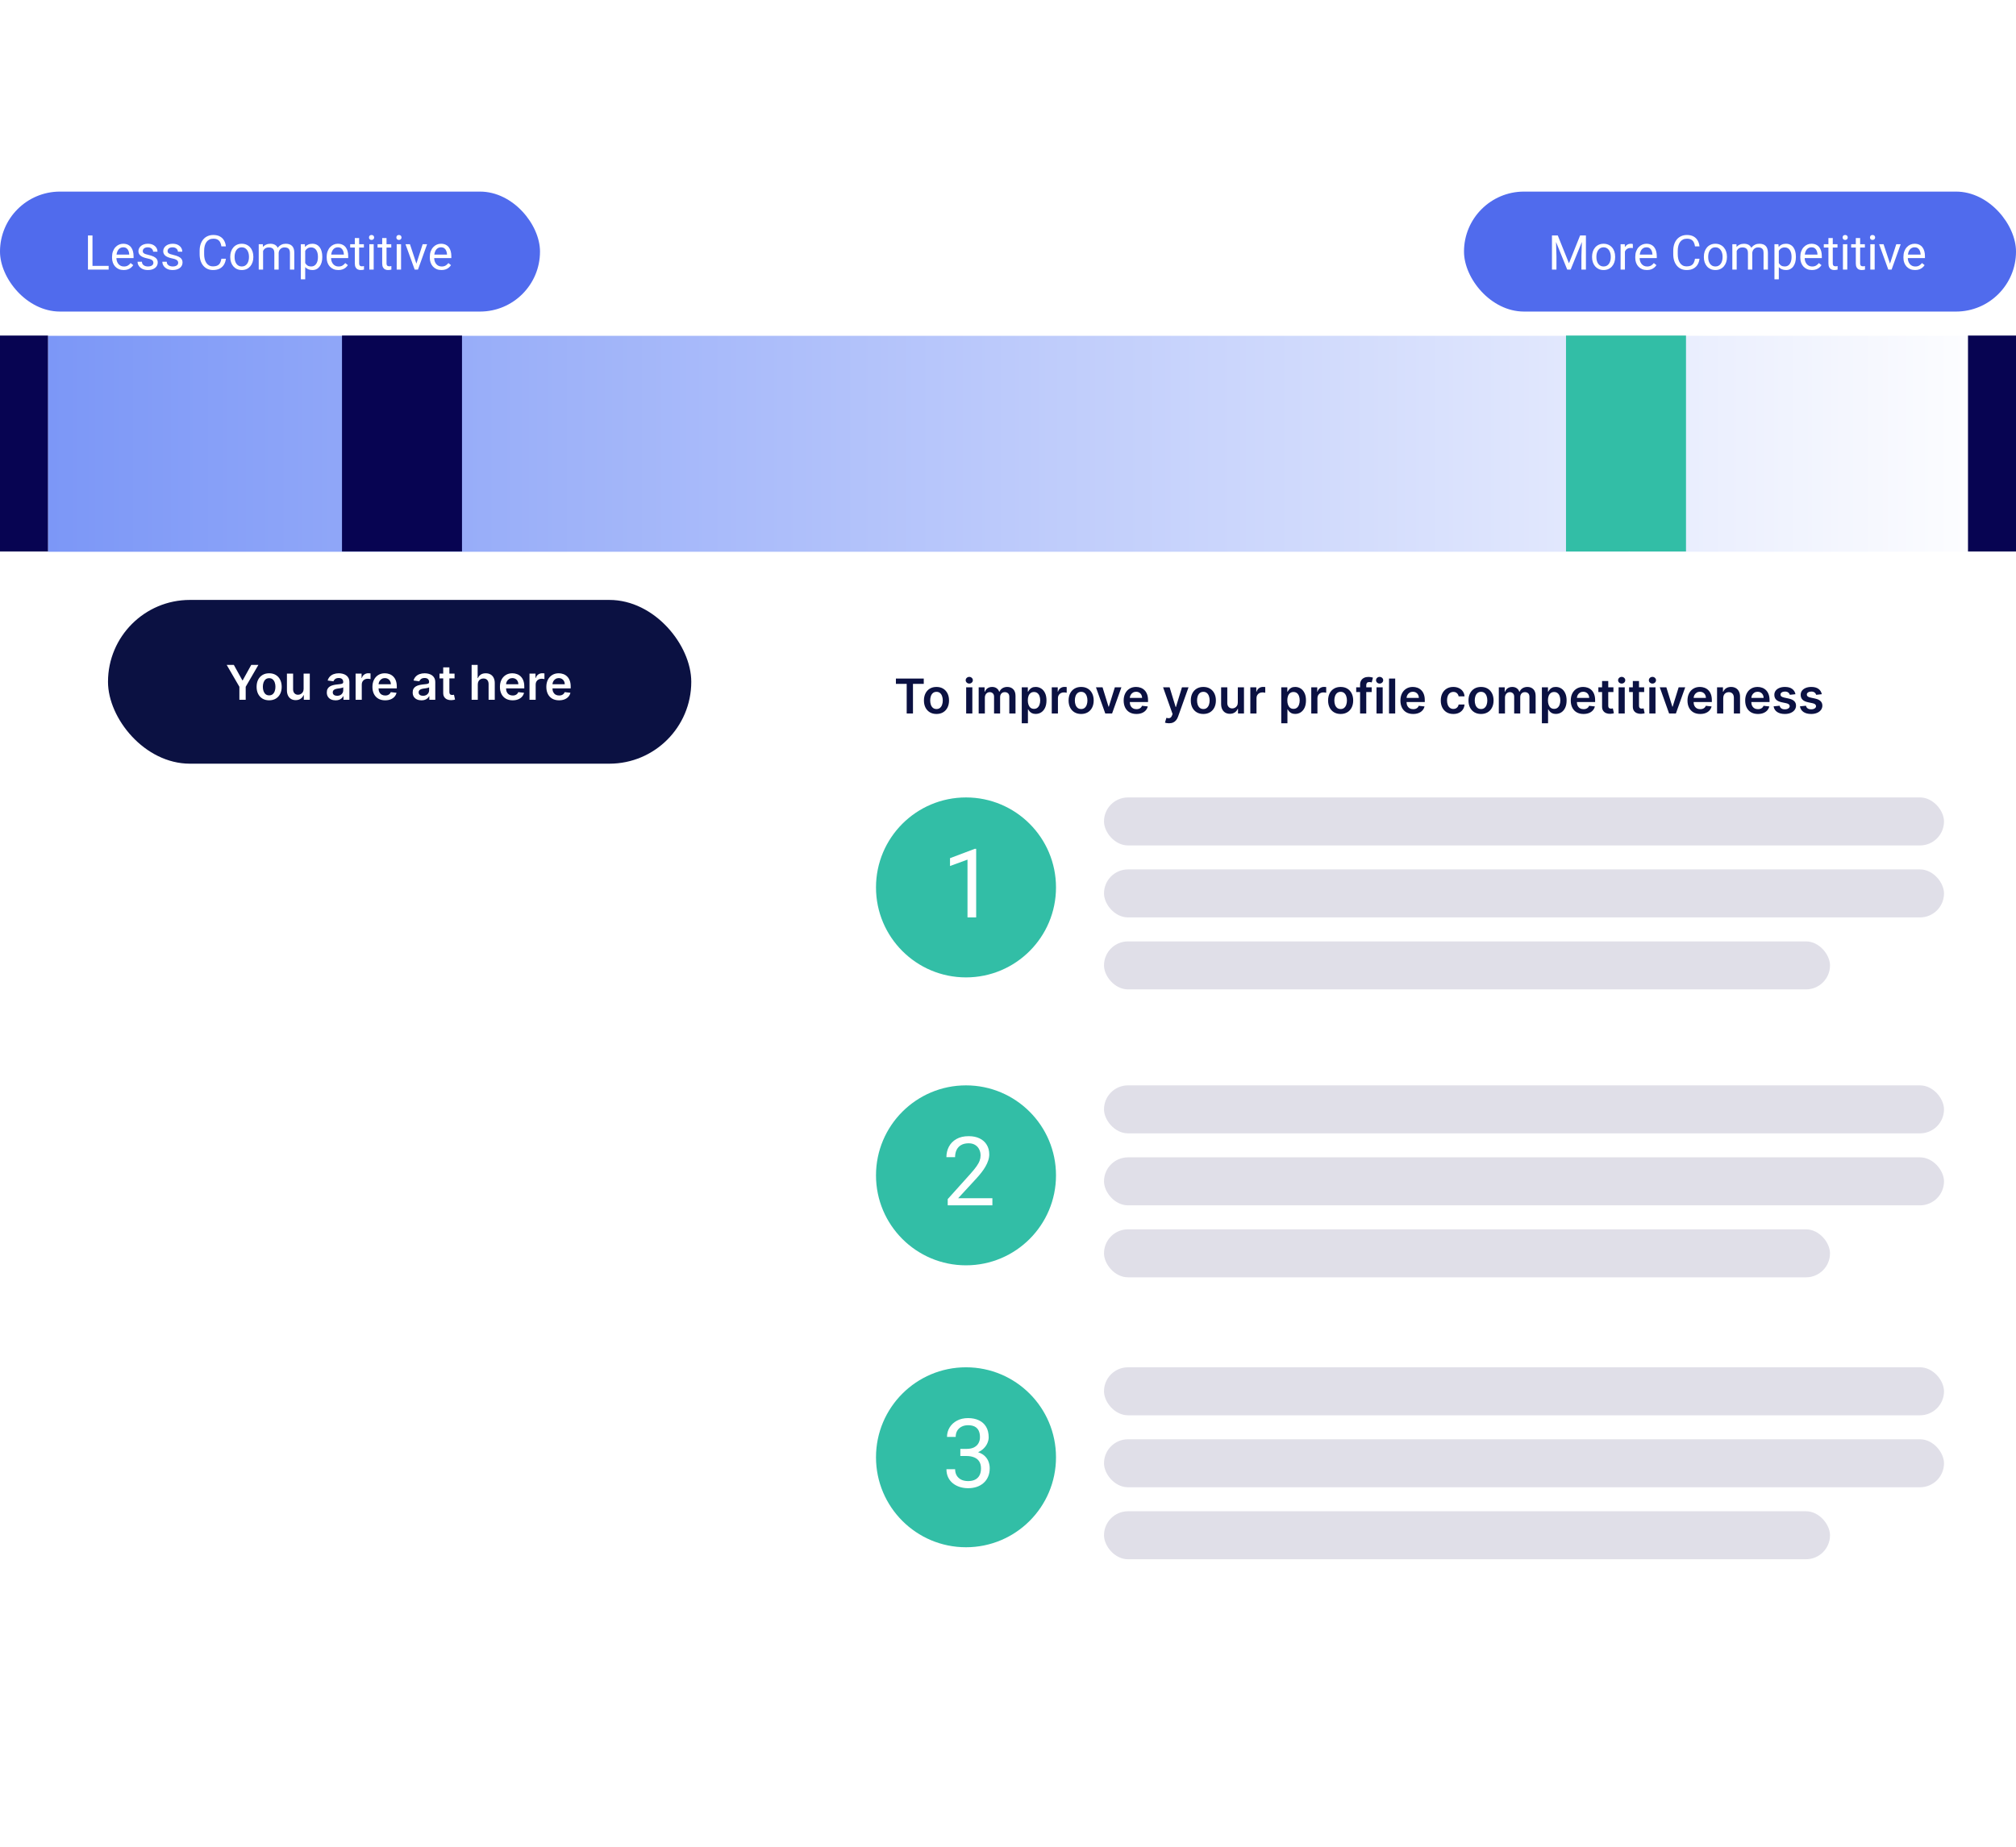 <svg width="466" height="427" viewBox="0 0 336 244" fill="none" xmlns="http://www.w3.org/2000/svg">
<rect x="8" y="24.044" width="327" height="36" fill="url(#paint0_linear_504_6373)" fill-opacity="0.8"/>
<rect y="24" width="8" height="36" fill="#070452"/>
<rect x="328" y="24" width="8" height="36" fill="#070452"/>
<rect width="90" height="20" rx="10" fill="#506BED"/>
<path d="M18.109 12.387V13H15.266V12.387H18.109ZM15.414 7.312V13H14.66V7.312H15.414ZM20.617 13.078C20.323 13.078 20.056 13.029 19.816 12.93C19.579 12.828 19.375 12.686 19.203 12.504C19.034 12.322 18.904 12.105 18.812 11.855C18.721 11.605 18.676 11.332 18.676 11.035V10.871C18.676 10.527 18.727 10.221 18.828 9.953C18.93 9.682 19.068 9.453 19.242 9.266C19.417 9.078 19.615 8.936 19.836 8.84C20.057 8.743 20.287 8.695 20.523 8.695C20.826 8.695 21.086 8.747 21.305 8.852C21.526 8.956 21.707 9.102 21.848 9.289C21.988 9.474 22.092 9.693 22.16 9.945C22.228 10.195 22.262 10.469 22.262 10.766V11.09H19.105V10.5H21.539V10.445C21.529 10.258 21.49 10.075 21.422 9.898C21.357 9.721 21.253 9.576 21.109 9.461C20.966 9.346 20.771 9.289 20.523 9.289C20.359 9.289 20.208 9.324 20.07 9.395C19.932 9.462 19.814 9.564 19.715 9.699C19.616 9.835 19.539 10 19.484 10.195C19.43 10.391 19.402 10.616 19.402 10.871V11.035C19.402 11.236 19.43 11.425 19.484 11.602C19.542 11.776 19.624 11.93 19.73 12.062C19.84 12.195 19.971 12.3 20.125 12.375C20.281 12.45 20.458 12.488 20.656 12.488C20.912 12.488 21.128 12.436 21.305 12.332C21.482 12.228 21.637 12.088 21.77 11.914L22.207 12.262C22.116 12.4 22 12.531 21.859 12.656C21.719 12.781 21.546 12.883 21.34 12.961C21.137 13.039 20.896 13.078 20.617 13.078ZM25.566 11.879C25.566 11.775 25.543 11.678 25.496 11.59C25.452 11.499 25.359 11.417 25.219 11.344C25.081 11.268 24.872 11.203 24.594 11.148C24.359 11.099 24.147 11.04 23.957 10.973C23.77 10.905 23.609 10.823 23.477 10.727C23.346 10.63 23.246 10.517 23.176 10.387C23.105 10.257 23.07 10.104 23.07 9.93C23.07 9.763 23.107 9.605 23.18 9.457C23.255 9.309 23.361 9.177 23.496 9.062C23.634 8.948 23.799 8.858 23.992 8.793C24.185 8.728 24.4 8.695 24.637 8.695C24.975 8.695 25.264 8.755 25.504 8.875C25.744 8.995 25.927 9.155 26.055 9.355C26.182 9.553 26.246 9.773 26.246 10.016H25.523C25.523 9.898 25.488 9.785 25.418 9.676C25.35 9.564 25.25 9.471 25.117 9.398C24.987 9.326 24.827 9.289 24.637 9.289C24.436 9.289 24.273 9.32 24.148 9.383C24.026 9.443 23.936 9.52 23.879 9.613C23.824 9.707 23.797 9.806 23.797 9.91C23.797 9.988 23.81 10.059 23.836 10.121C23.865 10.181 23.914 10.237 23.984 10.289C24.055 10.338 24.154 10.385 24.281 10.43C24.409 10.474 24.572 10.518 24.77 10.562C25.116 10.641 25.401 10.734 25.625 10.844C25.849 10.953 26.016 11.087 26.125 11.246C26.234 11.405 26.289 11.598 26.289 11.824C26.289 12.009 26.25 12.178 26.172 12.332C26.096 12.486 25.986 12.618 25.84 12.73C25.697 12.84 25.525 12.926 25.324 12.988C25.126 13.048 24.904 13.078 24.656 13.078C24.284 13.078 23.969 13.012 23.711 12.879C23.453 12.746 23.258 12.574 23.125 12.363C22.992 12.152 22.926 11.93 22.926 11.695H23.652C23.663 11.893 23.72 12.051 23.824 12.168C23.928 12.283 24.056 12.365 24.207 12.414C24.358 12.461 24.508 12.484 24.656 12.484C24.854 12.484 25.02 12.458 25.152 12.406C25.288 12.354 25.391 12.283 25.461 12.191C25.531 12.1 25.566 11.996 25.566 11.879ZM29.699 11.879C29.699 11.775 29.676 11.678 29.629 11.59C29.585 11.499 29.492 11.417 29.352 11.344C29.213 11.268 29.005 11.203 28.727 11.148C28.492 11.099 28.28 11.04 28.09 10.973C27.902 10.905 27.742 10.823 27.609 10.727C27.479 10.63 27.379 10.517 27.309 10.387C27.238 10.257 27.203 10.104 27.203 9.93C27.203 9.763 27.24 9.605 27.312 9.457C27.388 9.309 27.494 9.177 27.629 9.062C27.767 8.948 27.932 8.858 28.125 8.793C28.318 8.728 28.533 8.695 28.77 8.695C29.108 8.695 29.397 8.755 29.637 8.875C29.876 8.995 30.06 9.155 30.188 9.355C30.315 9.553 30.379 9.773 30.379 10.016H29.656C29.656 9.898 29.621 9.785 29.551 9.676C29.483 9.564 29.383 9.471 29.25 9.398C29.12 9.326 28.96 9.289 28.77 9.289C28.569 9.289 28.406 9.32 28.281 9.383C28.159 9.443 28.069 9.52 28.012 9.613C27.957 9.707 27.93 9.806 27.93 9.91C27.93 9.988 27.943 10.059 27.969 10.121C27.997 10.181 28.047 10.237 28.117 10.289C28.188 10.338 28.287 10.385 28.414 10.43C28.542 10.474 28.704 10.518 28.902 10.562C29.249 10.641 29.534 10.734 29.758 10.844C29.982 10.953 30.148 11.087 30.258 11.246C30.367 11.405 30.422 11.598 30.422 11.824C30.422 12.009 30.383 12.178 30.305 12.332C30.229 12.486 30.119 12.618 29.973 12.73C29.829 12.84 29.658 12.926 29.457 12.988C29.259 13.048 29.037 13.078 28.789 13.078C28.417 13.078 28.102 13.012 27.844 12.879C27.586 12.746 27.391 12.574 27.258 12.363C27.125 12.152 27.059 11.93 27.059 11.695H27.785C27.796 11.893 27.853 12.051 27.957 12.168C28.061 12.283 28.189 12.365 28.34 12.414C28.491 12.461 28.641 12.484 28.789 12.484C28.987 12.484 29.152 12.458 29.285 12.406C29.421 12.354 29.523 12.283 29.594 12.191C29.664 12.1 29.699 11.996 29.699 11.879ZM36.898 11.191H37.648C37.609 11.551 37.507 11.872 37.34 12.156C37.173 12.44 36.938 12.665 36.633 12.832C36.328 12.996 35.948 13.078 35.492 13.078C35.159 13.078 34.855 13.016 34.582 12.891C34.311 12.766 34.078 12.588 33.883 12.359C33.688 12.128 33.536 11.85 33.43 11.527C33.325 11.202 33.273 10.84 33.273 10.441V9.875C33.273 9.477 33.325 9.116 33.43 8.793C33.536 8.467 33.689 8.189 33.887 7.957C34.087 7.725 34.328 7.547 34.609 7.422C34.891 7.297 35.207 7.234 35.559 7.234C35.988 7.234 36.352 7.315 36.648 7.477C36.945 7.638 37.176 7.862 37.34 8.148C37.507 8.432 37.609 8.762 37.648 9.137H36.898C36.862 8.871 36.794 8.643 36.695 8.453C36.596 8.26 36.456 8.112 36.273 8.008C36.091 7.904 35.853 7.852 35.559 7.852C35.306 7.852 35.083 7.9 34.891 7.996C34.7 8.092 34.54 8.229 34.41 8.406C34.283 8.583 34.186 8.796 34.121 9.043C34.056 9.29 34.023 9.565 34.023 9.867V10.441C34.023 10.72 34.052 10.982 34.109 11.227C34.169 11.471 34.259 11.686 34.379 11.871C34.499 12.056 34.651 12.202 34.836 12.309C35.021 12.413 35.24 12.465 35.492 12.465C35.812 12.465 36.068 12.414 36.258 12.312C36.448 12.211 36.591 12.065 36.688 11.875C36.786 11.685 36.857 11.457 36.898 11.191ZM38.375 10.934V10.844C38.375 10.539 38.419 10.257 38.508 9.996C38.596 9.733 38.724 9.505 38.891 9.312C39.057 9.117 39.259 8.966 39.496 8.859C39.733 8.75 39.999 8.695 40.293 8.695C40.59 8.695 40.857 8.75 41.094 8.859C41.333 8.966 41.536 9.117 41.703 9.312C41.872 9.505 42.001 9.733 42.09 9.996C42.178 10.257 42.223 10.539 42.223 10.844V10.934C42.223 11.238 42.178 11.521 42.09 11.781C42.001 12.042 41.872 12.27 41.703 12.465C41.536 12.658 41.335 12.809 41.098 12.918C40.863 13.025 40.598 13.078 40.301 13.078C40.004 13.078 39.737 13.025 39.5 12.918C39.263 12.809 39.06 12.658 38.891 12.465C38.724 12.27 38.596 12.042 38.508 11.781C38.419 11.521 38.375 11.238 38.375 10.934ZM39.098 10.844V10.934C39.098 11.145 39.122 11.344 39.172 11.531C39.221 11.716 39.296 11.88 39.395 12.023C39.496 12.167 39.622 12.28 39.773 12.363C39.925 12.444 40.1 12.484 40.301 12.484C40.499 12.484 40.672 12.444 40.82 12.363C40.971 12.28 41.096 12.167 41.195 12.023C41.294 11.88 41.368 11.716 41.418 11.531C41.47 11.344 41.496 11.145 41.496 10.934V10.844C41.496 10.635 41.47 10.439 41.418 10.254C41.368 10.066 41.293 9.901 41.191 9.758C41.092 9.612 40.967 9.497 40.816 9.414C40.668 9.331 40.493 9.289 40.293 9.289C40.095 9.289 39.921 9.331 39.77 9.414C39.621 9.497 39.496 9.612 39.395 9.758C39.296 9.901 39.221 10.066 39.172 10.254C39.122 10.439 39.098 10.635 39.098 10.844ZM43.848 9.613V13H43.121V8.773H43.809L43.848 9.613ZM43.699 10.727L43.363 10.715C43.366 10.426 43.404 10.159 43.477 9.914C43.55 9.667 43.658 9.452 43.801 9.27C43.944 9.087 44.122 8.947 44.336 8.848C44.55 8.746 44.797 8.695 45.078 8.695C45.276 8.695 45.458 8.724 45.625 8.781C45.792 8.836 45.936 8.923 46.059 9.043C46.181 9.163 46.276 9.316 46.344 9.504C46.411 9.691 46.445 9.918 46.445 10.184V13H45.723V10.219C45.723 9.997 45.685 9.82 45.609 9.688C45.536 9.555 45.432 9.458 45.297 9.398C45.161 9.336 45.003 9.305 44.82 9.305C44.607 9.305 44.428 9.342 44.285 9.418C44.142 9.493 44.027 9.598 43.941 9.73C43.855 9.863 43.793 10.016 43.754 10.188C43.717 10.357 43.699 10.537 43.699 10.727ZM46.438 10.328L45.953 10.477C45.956 10.245 45.993 10.022 46.066 9.809C46.142 9.595 46.25 9.405 46.391 9.238C46.534 9.072 46.71 8.94 46.918 8.844C47.126 8.745 47.365 8.695 47.633 8.695C47.859 8.695 48.06 8.725 48.234 8.785C48.411 8.845 48.56 8.938 48.68 9.062C48.802 9.185 48.895 9.342 48.957 9.535C49.02 9.728 49.051 9.957 49.051 10.223V13H48.324V10.215C48.324 9.978 48.286 9.794 48.211 9.664C48.138 9.531 48.034 9.439 47.898 9.387C47.766 9.332 47.607 9.305 47.422 9.305C47.263 9.305 47.122 9.332 47 9.387C46.878 9.441 46.775 9.517 46.691 9.613C46.608 9.707 46.544 9.815 46.5 9.938C46.458 10.06 46.438 10.19 46.438 10.328ZM50.867 9.586V14.625H50.141V8.773H50.805L50.867 9.586ZM53.715 10.852V10.934C53.715 11.241 53.678 11.526 53.605 11.789C53.533 12.05 53.426 12.276 53.285 12.469C53.147 12.662 52.977 12.811 52.773 12.918C52.57 13.025 52.337 13.078 52.074 13.078C51.806 13.078 51.569 13.034 51.363 12.945C51.158 12.857 50.983 12.728 50.84 12.559C50.697 12.389 50.582 12.186 50.496 11.949C50.413 11.712 50.355 11.445 50.324 11.148V10.711C50.355 10.398 50.414 10.118 50.5 9.871C50.586 9.624 50.699 9.413 50.84 9.238C50.983 9.061 51.156 8.927 51.359 8.836C51.562 8.742 51.797 8.695 52.062 8.695C52.328 8.695 52.564 8.747 52.77 8.852C52.975 8.953 53.148 9.099 53.289 9.289C53.43 9.479 53.535 9.707 53.605 9.973C53.678 10.236 53.715 10.529 53.715 10.852ZM52.988 10.934V10.852C52.988 10.641 52.966 10.443 52.922 10.258C52.878 10.07 52.809 9.906 52.715 9.766C52.624 9.622 52.507 9.51 52.363 9.43C52.22 9.346 52.05 9.305 51.852 9.305C51.669 9.305 51.51 9.336 51.375 9.398C51.242 9.461 51.129 9.546 51.035 9.652C50.941 9.757 50.865 9.876 50.805 10.012C50.747 10.145 50.704 10.283 50.676 10.426V11.438C50.728 11.62 50.801 11.792 50.895 11.953C50.988 12.112 51.113 12.241 51.27 12.34C51.426 12.436 51.622 12.484 51.859 12.484C52.055 12.484 52.223 12.444 52.363 12.363C52.507 12.28 52.624 12.167 52.715 12.023C52.809 11.88 52.878 11.716 52.922 11.531C52.966 11.344 52.988 11.145 52.988 10.934ZM56.391 13.078C56.096 13.078 55.829 13.029 55.59 12.93C55.353 12.828 55.148 12.686 54.977 12.504C54.807 12.322 54.677 12.105 54.586 11.855C54.495 11.605 54.449 11.332 54.449 11.035V10.871C54.449 10.527 54.5 10.221 54.602 9.953C54.703 9.682 54.841 9.453 55.016 9.266C55.19 9.078 55.388 8.936 55.609 8.84C55.831 8.743 56.06 8.695 56.297 8.695C56.599 8.695 56.859 8.747 57.078 8.852C57.3 8.956 57.48 9.102 57.621 9.289C57.762 9.474 57.866 9.693 57.934 9.945C58.001 10.195 58.035 10.469 58.035 10.766V11.09H54.879V10.5H57.312V10.445C57.302 10.258 57.263 10.075 57.195 9.898C57.13 9.721 57.026 9.576 56.883 9.461C56.74 9.346 56.544 9.289 56.297 9.289C56.133 9.289 55.982 9.324 55.844 9.395C55.706 9.462 55.587 9.564 55.488 9.699C55.389 9.835 55.312 10 55.258 10.195C55.203 10.391 55.176 10.616 55.176 10.871V11.035C55.176 11.236 55.203 11.425 55.258 11.602C55.315 11.776 55.397 11.93 55.504 12.062C55.613 12.195 55.745 12.3 55.898 12.375C56.055 12.45 56.232 12.488 56.43 12.488C56.685 12.488 56.901 12.436 57.078 12.332C57.255 12.228 57.41 12.088 57.543 11.914L57.98 12.262C57.889 12.4 57.773 12.531 57.633 12.656C57.492 12.781 57.319 12.883 57.113 12.961C56.91 13.039 56.669 13.078 56.391 13.078ZM60.648 8.773V9.328H58.363V8.773H60.648ZM59.137 7.746H59.859V11.953C59.859 12.096 59.882 12.204 59.926 12.277C59.97 12.35 60.027 12.398 60.098 12.422C60.168 12.445 60.243 12.457 60.324 12.457C60.384 12.457 60.447 12.452 60.512 12.441C60.579 12.428 60.63 12.418 60.664 12.41L60.668 13C60.611 13.018 60.535 13.035 60.441 13.051C60.35 13.069 60.24 13.078 60.109 13.078C59.932 13.078 59.77 13.043 59.621 12.973C59.473 12.902 59.354 12.785 59.266 12.621C59.18 12.454 59.137 12.23 59.137 11.949V7.746ZM62.281 8.773V13H61.555V8.773H62.281ZM61.5 7.652C61.5 7.535 61.535 7.436 61.605 7.355C61.678 7.275 61.785 7.234 61.926 7.234C62.064 7.234 62.169 7.275 62.242 7.355C62.318 7.436 62.355 7.535 62.355 7.652C62.355 7.764 62.318 7.861 62.242 7.941C62.169 8.02 62.064 8.059 61.926 8.059C61.785 8.059 61.678 8.02 61.605 7.941C61.535 7.861 61.5 7.764 61.5 7.652ZM65.211 8.773V9.328H62.926V8.773H65.211ZM63.699 7.746H64.422V11.953C64.422 12.096 64.444 12.204 64.488 12.277C64.533 12.35 64.59 12.398 64.66 12.422C64.731 12.445 64.806 12.457 64.887 12.457C64.947 12.457 65.009 12.452 65.074 12.441C65.142 12.428 65.193 12.418 65.227 12.41L65.231 13C65.173 13.018 65.098 13.035 65.004 13.051C64.913 13.069 64.802 13.078 64.672 13.078C64.495 13.078 64.332 13.043 64.184 12.973C64.035 12.902 63.917 12.785 63.828 12.621C63.742 12.454 63.699 12.23 63.699 11.949V7.746ZM66.844 8.773V13H66.117V8.773H66.844ZM66.062 7.652C66.062 7.535 66.098 7.436 66.168 7.355C66.241 7.275 66.348 7.234 66.488 7.234C66.626 7.234 66.732 7.275 66.805 7.355C66.88 7.436 66.918 7.535 66.918 7.652C66.918 7.764 66.88 7.861 66.805 7.941C66.732 8.02 66.626 8.059 66.488 8.059C66.348 8.059 66.241 8.02 66.168 7.941C66.098 7.861 66.062 7.764 66.062 7.652ZM69.289 12.348L70.445 8.773H71.184L69.664 13H69.18L69.289 12.348ZM68.324 8.773L69.516 12.367L69.598 13H69.113L67.582 8.773H68.324ZM73.578 13.078C73.284 13.078 73.017 13.029 72.777 12.93C72.54 12.828 72.336 12.686 72.164 12.504C71.995 12.322 71.865 12.105 71.773 11.855C71.682 11.605 71.637 11.332 71.637 11.035V10.871C71.637 10.527 71.688 10.221 71.789 9.953C71.891 9.682 72.029 9.453 72.203 9.266C72.378 9.078 72.576 8.936 72.797 8.84C73.018 8.743 73.247 8.695 73.484 8.695C73.787 8.695 74.047 8.747 74.266 8.852C74.487 8.956 74.668 9.102 74.809 9.289C74.949 9.474 75.053 9.693 75.121 9.945C75.189 10.195 75.223 10.469 75.223 10.766V11.09H72.066V10.5H74.5V10.445C74.49 10.258 74.451 10.075 74.383 9.898C74.318 9.721 74.213 9.576 74.07 9.461C73.927 9.346 73.732 9.289 73.484 9.289C73.32 9.289 73.169 9.324 73.031 9.395C72.893 9.462 72.775 9.564 72.676 9.699C72.577 9.835 72.5 10 72.445 10.195C72.391 10.391 72.363 10.616 72.363 10.871V11.035C72.363 11.236 72.391 11.425 72.445 11.602C72.503 11.776 72.585 11.93 72.691 12.062C72.801 12.195 72.932 12.3 73.086 12.375C73.242 12.45 73.419 12.488 73.617 12.488C73.872 12.488 74.088 12.436 74.266 12.332C74.443 12.228 74.598 12.088 74.731 11.914L75.168 12.262C75.077 12.4 74.961 12.531 74.82 12.656C74.68 12.781 74.507 12.883 74.301 12.961C74.098 13.039 73.857 13.078 73.578 13.078Z" fill="white"/>
<rect x="244" width="92" height="20" rx="10" fill="#506BED"/>
<path d="M258.898 7.312H259.629L261.492 11.949L263.352 7.312H264.086L261.773 13H261.203L258.898 7.312ZM258.66 7.312H259.305L259.41 10.781V13H258.66V7.312ZM263.676 7.312H264.32V13H263.57V10.781L263.676 7.312ZM265.344 10.934V10.844C265.344 10.539 265.388 10.257 265.477 9.996C265.565 9.733 265.693 9.505 265.859 9.312C266.026 9.117 266.228 8.966 266.465 8.859C266.702 8.75 266.967 8.695 267.262 8.695C267.559 8.695 267.826 8.75 268.062 8.859C268.302 8.966 268.505 9.117 268.672 9.312C268.841 9.505 268.97 9.733 269.059 9.996C269.147 10.257 269.191 10.539 269.191 10.844V10.934C269.191 11.238 269.147 11.521 269.059 11.781C268.97 12.042 268.841 12.27 268.672 12.465C268.505 12.658 268.303 12.809 268.066 12.918C267.832 13.025 267.566 13.078 267.27 13.078C266.973 13.078 266.706 13.025 266.469 12.918C266.232 12.809 266.029 12.658 265.859 12.465C265.693 12.27 265.565 12.042 265.477 11.781C265.388 11.521 265.344 11.238 265.344 10.934ZM266.066 10.844V10.934C266.066 11.145 266.091 11.344 266.141 11.531C266.19 11.716 266.264 11.88 266.363 12.023C266.465 12.167 266.591 12.28 266.742 12.363C266.893 12.444 267.069 12.484 267.27 12.484C267.467 12.484 267.641 12.444 267.789 12.363C267.94 12.28 268.065 12.167 268.164 12.023C268.263 11.88 268.337 11.716 268.387 11.531C268.439 11.344 268.465 11.145 268.465 10.934V10.844C268.465 10.635 268.439 10.439 268.387 10.254C268.337 10.066 268.262 9.901 268.16 9.758C268.061 9.612 267.936 9.497 267.785 9.414C267.637 9.331 267.462 9.289 267.262 9.289C267.064 9.289 266.889 9.331 266.738 9.414C266.59 9.497 266.465 9.612 266.363 9.758C266.264 9.901 266.19 10.066 266.141 10.254C266.091 10.439 266.066 10.635 266.066 10.844ZM270.82 9.438V13H270.098V8.773H270.801L270.82 9.438ZM272.141 8.75L272.137 9.422C272.077 9.409 272.02 9.401 271.965 9.398C271.913 9.393 271.853 9.391 271.785 9.391C271.618 9.391 271.471 9.417 271.344 9.469C271.216 9.521 271.108 9.594 271.02 9.688C270.931 9.781 270.861 9.893 270.809 10.023C270.759 10.151 270.727 10.292 270.711 10.445L270.508 10.562C270.508 10.307 270.533 10.068 270.582 9.844C270.634 9.62 270.714 9.422 270.82 9.25C270.927 9.076 271.062 8.94 271.227 8.844C271.393 8.745 271.591 8.695 271.82 8.695C271.872 8.695 271.932 8.702 272 8.715C272.068 8.725 272.115 8.737 272.141 8.75ZM274.484 13.078C274.19 13.078 273.923 13.029 273.684 12.93C273.447 12.828 273.242 12.686 273.07 12.504C272.901 12.322 272.771 12.105 272.68 11.855C272.589 11.605 272.543 11.332 272.543 11.035V10.871C272.543 10.527 272.594 10.221 272.695 9.953C272.797 9.682 272.935 9.453 273.109 9.266C273.284 9.078 273.482 8.936 273.703 8.84C273.924 8.743 274.154 8.695 274.391 8.695C274.693 8.695 274.953 8.747 275.172 8.852C275.393 8.956 275.574 9.102 275.715 9.289C275.855 9.474 275.96 9.693 276.027 9.945C276.095 10.195 276.129 10.469 276.129 10.766V11.09H272.973V10.5H275.406V10.445C275.396 10.258 275.357 10.075 275.289 9.898C275.224 9.721 275.12 9.576 274.977 9.461C274.833 9.346 274.638 9.289 274.391 9.289C274.227 9.289 274.076 9.324 273.938 9.395C273.799 9.462 273.681 9.564 273.582 9.699C273.483 9.835 273.406 10 273.352 10.195C273.297 10.391 273.27 10.616 273.27 10.871V11.035C273.27 11.236 273.297 11.425 273.352 11.602C273.409 11.776 273.491 11.93 273.598 12.062C273.707 12.195 273.839 12.3 273.992 12.375C274.148 12.45 274.326 12.488 274.523 12.488C274.779 12.488 274.995 12.436 275.172 12.332C275.349 12.228 275.504 12.088 275.637 11.914L276.074 12.262C275.983 12.4 275.867 12.531 275.727 12.656C275.586 12.781 275.413 12.883 275.207 12.961C275.004 13.039 274.763 13.078 274.484 13.078ZM282.5 11.191H283.25C283.211 11.551 283.108 11.872 282.941 12.156C282.775 12.44 282.539 12.665 282.234 12.832C281.93 12.996 281.549 13.078 281.094 13.078C280.76 13.078 280.457 13.016 280.184 12.891C279.913 12.766 279.68 12.588 279.484 12.359C279.289 12.128 279.138 11.85 279.031 11.527C278.927 11.202 278.875 10.84 278.875 10.441V9.875C278.875 9.477 278.927 9.116 279.031 8.793C279.138 8.467 279.29 8.189 279.488 7.957C279.689 7.725 279.93 7.547 280.211 7.422C280.492 7.297 280.809 7.234 281.16 7.234C281.59 7.234 281.953 7.315 282.25 7.477C282.547 7.638 282.777 7.862 282.941 8.148C283.108 8.432 283.211 8.762 283.25 9.137H282.5C282.464 8.871 282.396 8.643 282.297 8.453C282.198 8.26 282.057 8.112 281.875 8.008C281.693 7.904 281.454 7.852 281.16 7.852C280.908 7.852 280.685 7.9 280.492 7.996C280.302 8.092 280.142 8.229 280.012 8.406C279.884 8.583 279.788 8.796 279.723 9.043C279.658 9.29 279.625 9.565 279.625 9.867V10.441C279.625 10.72 279.654 10.982 279.711 11.227C279.771 11.471 279.861 11.686 279.98 11.871C280.1 12.056 280.253 12.202 280.438 12.309C280.622 12.413 280.841 12.465 281.094 12.465C281.414 12.465 281.669 12.414 281.859 12.312C282.049 12.211 282.193 12.065 282.289 11.875C282.388 11.685 282.458 11.457 282.5 11.191ZM283.977 10.934V10.844C283.977 10.539 284.021 10.257 284.109 9.996C284.198 9.733 284.326 9.505 284.492 9.312C284.659 9.117 284.861 8.966 285.098 8.859C285.335 8.75 285.6 8.695 285.895 8.695C286.191 8.695 286.458 8.75 286.695 8.859C286.935 8.966 287.138 9.117 287.305 9.312C287.474 9.505 287.603 9.733 287.691 9.996C287.78 10.257 287.824 10.539 287.824 10.844V10.934C287.824 11.238 287.78 11.521 287.691 11.781C287.603 12.042 287.474 12.27 287.305 12.465C287.138 12.658 286.936 12.809 286.699 12.918C286.465 13.025 286.199 13.078 285.902 13.078C285.605 13.078 285.339 13.025 285.102 12.918C284.865 12.809 284.661 12.658 284.492 12.465C284.326 12.27 284.198 12.042 284.109 11.781C284.021 11.521 283.977 11.238 283.977 10.934ZM284.699 10.844V10.934C284.699 11.145 284.724 11.344 284.773 11.531C284.823 11.716 284.897 11.88 284.996 12.023C285.098 12.167 285.224 12.28 285.375 12.363C285.526 12.444 285.702 12.484 285.902 12.484C286.1 12.484 286.273 12.444 286.422 12.363C286.573 12.28 286.698 12.167 286.797 12.023C286.896 11.88 286.97 11.716 287.02 11.531C287.072 11.344 287.098 11.145 287.098 10.934V10.844C287.098 10.635 287.072 10.439 287.02 10.254C286.97 10.066 286.895 9.901 286.793 9.758C286.694 9.612 286.569 9.497 286.418 9.414C286.27 9.331 286.095 9.289 285.895 9.289C285.697 9.289 285.522 9.331 285.371 9.414C285.223 9.497 285.098 9.612 284.996 9.758C284.897 9.901 284.823 10.066 284.773 10.254C284.724 10.439 284.699 10.635 284.699 10.844ZM289.449 9.613V13H288.723V8.773H289.41L289.449 9.613ZM289.301 10.727L288.965 10.715C288.967 10.426 289.005 10.159 289.078 9.914C289.151 9.667 289.259 9.452 289.402 9.27C289.546 9.087 289.724 8.947 289.938 8.848C290.151 8.746 290.398 8.695 290.68 8.695C290.878 8.695 291.06 8.724 291.227 8.781C291.393 8.836 291.538 8.923 291.66 9.043C291.783 9.163 291.878 9.316 291.945 9.504C292.013 9.691 292.047 9.918 292.047 10.184V13H291.324V10.219C291.324 9.997 291.286 9.82 291.211 9.688C291.138 9.555 291.034 9.458 290.898 9.398C290.763 9.336 290.604 9.305 290.422 9.305C290.208 9.305 290.03 9.342 289.887 9.418C289.743 9.493 289.629 9.598 289.543 9.73C289.457 9.863 289.395 10.016 289.355 10.188C289.319 10.357 289.301 10.537 289.301 10.727ZM292.039 10.328L291.555 10.477C291.557 10.245 291.595 10.022 291.668 9.809C291.743 9.595 291.852 9.405 291.992 9.238C292.135 9.072 292.311 8.94 292.52 8.844C292.728 8.745 292.966 8.695 293.234 8.695C293.461 8.695 293.661 8.725 293.836 8.785C294.013 8.845 294.161 8.938 294.281 9.062C294.404 9.185 294.496 9.342 294.559 9.535C294.621 9.728 294.652 9.957 294.652 10.223V13H293.926V10.215C293.926 9.978 293.888 9.794 293.812 9.664C293.74 9.531 293.635 9.439 293.5 9.387C293.367 9.332 293.208 9.305 293.023 9.305C292.865 9.305 292.724 9.332 292.602 9.387C292.479 9.441 292.376 9.517 292.293 9.613C292.21 9.707 292.146 9.815 292.102 9.938C292.06 10.06 292.039 10.19 292.039 10.328ZM296.469 9.586V14.625H295.742V8.773H296.406L296.469 9.586ZM299.316 10.852V10.934C299.316 11.241 299.28 11.526 299.207 11.789C299.134 12.05 299.027 12.276 298.887 12.469C298.749 12.662 298.578 12.811 298.375 12.918C298.172 13.025 297.939 13.078 297.676 13.078C297.408 13.078 297.171 13.034 296.965 12.945C296.759 12.857 296.585 12.728 296.441 12.559C296.298 12.389 296.184 12.186 296.098 11.949C296.014 11.712 295.957 11.445 295.926 11.148V10.711C295.957 10.398 296.016 10.118 296.102 9.871C296.188 9.624 296.301 9.413 296.441 9.238C296.585 9.061 296.758 8.927 296.961 8.836C297.164 8.742 297.398 8.695 297.664 8.695C297.93 8.695 298.165 8.747 298.371 8.852C298.577 8.953 298.75 9.099 298.891 9.289C299.031 9.479 299.137 9.707 299.207 9.973C299.28 10.236 299.316 10.529 299.316 10.852ZM298.59 10.934V10.852C298.59 10.641 298.568 10.443 298.523 10.258C298.479 10.07 298.41 9.906 298.316 9.766C298.225 9.622 298.108 9.51 297.965 9.43C297.822 9.346 297.651 9.305 297.453 9.305C297.271 9.305 297.112 9.336 296.977 9.398C296.844 9.461 296.73 9.546 296.637 9.652C296.543 9.757 296.466 9.876 296.406 10.012C296.349 10.145 296.306 10.283 296.277 10.426V11.438C296.329 11.62 296.402 11.792 296.496 11.953C296.59 12.112 296.715 12.241 296.871 12.34C297.027 12.436 297.224 12.484 297.461 12.484C297.656 12.484 297.824 12.444 297.965 12.363C298.108 12.28 298.225 12.167 298.316 12.023C298.41 11.88 298.479 11.716 298.523 11.531C298.568 11.344 298.59 11.145 298.59 10.934ZM301.992 13.078C301.698 13.078 301.431 13.029 301.191 12.93C300.954 12.828 300.75 12.686 300.578 12.504C300.409 12.322 300.279 12.105 300.188 11.855C300.096 11.605 300.051 11.332 300.051 11.035V10.871C300.051 10.527 300.102 10.221 300.203 9.953C300.305 9.682 300.443 9.453 300.617 9.266C300.792 9.078 300.99 8.936 301.211 8.84C301.432 8.743 301.661 8.695 301.898 8.695C302.201 8.695 302.461 8.747 302.68 8.852C302.901 8.956 303.082 9.102 303.223 9.289C303.363 9.474 303.467 9.693 303.535 9.945C303.603 10.195 303.637 10.469 303.637 10.766V11.09H300.48V10.5H302.914V10.445C302.904 10.258 302.865 10.075 302.797 9.898C302.732 9.721 302.628 9.576 302.484 9.461C302.341 9.346 302.146 9.289 301.898 9.289C301.734 9.289 301.583 9.324 301.445 9.395C301.307 9.462 301.189 9.564 301.09 9.699C300.991 9.835 300.914 10 300.859 10.195C300.805 10.391 300.777 10.616 300.777 10.871V11.035C300.777 11.236 300.805 11.425 300.859 11.602C300.917 11.776 300.999 11.93 301.105 12.062C301.215 12.195 301.346 12.3 301.5 12.375C301.656 12.45 301.833 12.488 302.031 12.488C302.286 12.488 302.503 12.436 302.68 12.332C302.857 12.228 303.012 12.088 303.145 11.914L303.582 12.262C303.491 12.4 303.375 12.531 303.234 12.656C303.094 12.781 302.921 12.883 302.715 12.961C302.512 13.039 302.271 13.078 301.992 13.078ZM306.25 8.773V9.328H303.965V8.773H306.25ZM304.738 7.746H305.461V11.953C305.461 12.096 305.483 12.204 305.527 12.277C305.572 12.35 305.629 12.398 305.699 12.422C305.77 12.445 305.845 12.457 305.926 12.457C305.986 12.457 306.048 12.452 306.113 12.441C306.181 12.428 306.232 12.418 306.266 12.41L306.27 13C306.212 13.018 306.137 13.035 306.043 13.051C305.952 13.069 305.841 13.078 305.711 13.078C305.534 13.078 305.371 13.043 305.223 12.973C305.074 12.902 304.956 12.785 304.867 12.621C304.781 12.454 304.738 12.23 304.738 11.949V7.746ZM307.883 8.773V13H307.156V8.773H307.883ZM307.102 7.652C307.102 7.535 307.137 7.436 307.207 7.355C307.28 7.275 307.387 7.234 307.527 7.234C307.665 7.234 307.771 7.275 307.844 7.355C307.919 7.436 307.957 7.535 307.957 7.652C307.957 7.764 307.919 7.861 307.844 7.941C307.771 8.02 307.665 8.059 307.527 8.059C307.387 8.059 307.28 8.02 307.207 7.941C307.137 7.861 307.102 7.764 307.102 7.652ZM310.812 8.773V9.328H308.527V8.773H310.812ZM309.301 7.746H310.023V11.953C310.023 12.096 310.046 12.204 310.09 12.277C310.134 12.35 310.191 12.398 310.262 12.422C310.332 12.445 310.408 12.457 310.488 12.457C310.548 12.457 310.611 12.452 310.676 12.441C310.743 12.428 310.794 12.418 310.828 12.41L310.832 13C310.775 13.018 310.699 13.035 310.605 13.051C310.514 13.069 310.404 13.078 310.273 13.078C310.096 13.078 309.934 13.043 309.785 12.973C309.637 12.902 309.518 12.785 309.43 12.621C309.344 12.454 309.301 12.23 309.301 11.949V7.746ZM312.445 8.773V13H311.719V8.773H312.445ZM311.664 7.652C311.664 7.535 311.699 7.436 311.77 7.355C311.842 7.275 311.949 7.234 312.09 7.234C312.228 7.234 312.333 7.275 312.406 7.355C312.482 7.436 312.52 7.535 312.52 7.652C312.52 7.764 312.482 7.861 312.406 7.941C312.333 8.02 312.228 8.059 312.09 8.059C311.949 8.059 311.842 8.02 311.77 7.941C311.699 7.861 311.664 7.764 311.664 7.652ZM314.891 12.348L316.047 8.773H316.785L315.266 13H314.781L314.891 12.348ZM313.926 8.773L315.117 12.367L315.199 13H314.715L313.184 8.773H313.926ZM319.18 13.078C318.885 13.078 318.618 13.029 318.379 12.93C318.142 12.828 317.938 12.686 317.766 12.504C317.596 12.322 317.466 12.105 317.375 11.855C317.284 11.605 317.238 11.332 317.238 11.035V10.871C317.238 10.527 317.289 10.221 317.391 9.953C317.492 9.682 317.63 9.453 317.805 9.266C317.979 9.078 318.177 8.936 318.398 8.84C318.62 8.743 318.849 8.695 319.086 8.695C319.388 8.695 319.648 8.747 319.867 8.852C320.089 8.956 320.27 9.102 320.41 9.289C320.551 9.474 320.655 9.693 320.723 9.945C320.79 10.195 320.824 10.469 320.824 10.766V11.09H317.668V10.5H320.102V10.445C320.091 10.258 320.052 10.075 319.984 9.898C319.919 9.721 319.815 9.576 319.672 9.461C319.529 9.346 319.333 9.289 319.086 9.289C318.922 9.289 318.771 9.324 318.633 9.395C318.495 9.462 318.376 9.564 318.277 9.699C318.178 9.835 318.102 10 318.047 10.195C317.992 10.391 317.965 10.616 317.965 10.871V11.035C317.965 11.236 317.992 11.425 318.047 11.602C318.104 11.776 318.186 11.93 318.293 12.062C318.402 12.195 318.534 12.3 318.688 12.375C318.844 12.45 319.021 12.488 319.219 12.488C319.474 12.488 319.69 12.436 319.867 12.332C320.044 12.228 320.199 12.088 320.332 11.914L320.77 12.262C320.678 12.4 320.562 12.531 320.422 12.656C320.281 12.781 320.108 12.883 319.902 12.961C319.699 13.039 319.458 13.078 319.18 13.078Z" fill="white"/>
<rect x="57" y="24" width="20" height="36" fill="#070452"/>
<rect x="261" y="24" width="20" height="36" fill="#32BEA6"/>
<g filter="url(#filter0_dddd_504_6373)">
<path d="M66.766 60L71.76 68.65H61.773L66.766 60Z" fill="#0B1142"/>
</g>
<rect x="18" y="68.073" width="97.212" height="27.299" rx="13.65" fill="#0B1142"/>
<path d="M37.782 78.904H38.972L40.395 81.478H40.452L41.875 78.904H43.066L40.949 82.552V84.723H39.898V82.552L37.782 78.904ZM44.858 84.808C44.431 84.808 44.062 84.714 43.75 84.527C43.437 84.339 43.195 84.077 43.022 83.74C42.852 83.403 42.767 83.009 42.767 82.558C42.767 82.107 42.852 81.712 43.022 81.373C43.195 81.034 43.437 80.771 43.75 80.584C44.062 80.396 44.431 80.302 44.858 80.302C45.284 80.302 45.653 80.396 45.966 80.584C46.278 80.771 46.52 81.034 46.69 81.373C46.862 81.712 46.949 82.107 46.949 82.558C46.949 83.009 46.862 83.403 46.69 83.74C46.52 84.077 46.278 84.339 45.966 84.527C45.653 84.714 45.284 84.808 44.858 84.808ZM44.863 83.984C45.094 83.984 45.288 83.921 45.443 83.794C45.598 83.665 45.714 83.493 45.789 83.277C45.867 83.061 45.906 82.82 45.906 82.555C45.906 82.288 45.867 82.046 45.789 81.831C45.714 81.613 45.598 81.439 45.443 81.311C45.288 81.182 45.094 81.118 44.863 81.118C44.627 81.118 44.43 81.182 44.272 81.311C44.117 81.439 44.001 81.613 43.923 81.831C43.847 82.046 43.809 82.288 43.809 82.555C43.809 82.82 43.847 83.061 43.923 83.277C44.001 83.493 44.117 83.665 44.272 83.794C44.43 83.921 44.627 83.984 44.863 83.984ZM50.603 82.887V80.359H51.631V84.723H50.634V83.947H50.588C50.49 84.191 50.328 84.391 50.103 84.546C49.879 84.702 49.604 84.779 49.276 84.779C48.99 84.779 48.737 84.716 48.517 84.589C48.3 84.46 48.129 84.274 48.006 84.029C47.883 83.783 47.821 83.486 47.821 83.137V80.359H48.85V82.978C48.85 83.255 48.925 83.475 49.077 83.637C49.229 83.8 49.427 83.882 49.674 83.882C49.825 83.882 49.972 83.845 50.114 83.771C50.256 83.697 50.373 83.587 50.463 83.441C50.556 83.294 50.603 83.109 50.603 82.887ZM55.929 84.811C55.652 84.811 55.403 84.761 55.181 84.663C54.962 84.563 54.788 84.415 54.659 84.22C54.532 84.025 54.468 83.784 54.468 83.498C54.468 83.252 54.514 83.048 54.605 82.887C54.696 82.726 54.82 82.598 54.977 82.501C55.134 82.404 55.311 82.332 55.508 82.282C55.707 82.231 55.913 82.194 56.125 82.171C56.38 82.145 56.588 82.121 56.747 82.1C56.906 82.078 57.021 82.044 57.093 81.998C57.167 81.951 57.204 81.878 57.204 81.779V81.762C57.204 81.548 57.141 81.383 57.014 81.265C56.887 81.148 56.704 81.089 56.466 81.089C56.214 81.089 56.014 81.144 55.866 81.254C55.72 81.364 55.622 81.493 55.571 81.643L54.61 81.507C54.686 81.242 54.811 81.02 54.985 80.842C55.16 80.662 55.373 80.528 55.625 80.439C55.877 80.348 56.155 80.302 56.46 80.302C56.67 80.302 56.879 80.327 57.088 80.376C57.296 80.425 57.486 80.507 57.659 80.62C57.831 80.732 57.969 80.885 58.074 81.078C58.18 81.271 58.233 81.512 58.233 81.802V84.723H57.244V84.123H57.21C57.147 84.244 57.059 84.358 56.946 84.464C56.834 84.568 56.693 84.653 56.522 84.717C56.354 84.779 56.156 84.811 55.929 84.811ZM56.196 84.055C56.402 84.055 56.581 84.014 56.733 83.933C56.884 83.85 57.001 83.74 57.082 83.603C57.165 83.467 57.207 83.318 57.207 83.157V82.643C57.175 82.67 57.12 82.694 57.042 82.717C56.967 82.74 56.881 82.76 56.787 82.777C56.692 82.794 56.598 82.809 56.505 82.822C56.413 82.835 56.332 82.847 56.264 82.856C56.11 82.877 55.973 82.911 55.852 82.959C55.731 83.006 55.635 83.072 55.565 83.157C55.495 83.241 55.46 83.349 55.46 83.481C55.46 83.671 55.529 83.814 55.667 83.91C55.806 84.007 55.982 84.055 56.196 84.055ZM59.267 84.723V80.359H60.264V81.086H60.309C60.389 80.834 60.525 80.64 60.718 80.504C60.913 80.366 61.136 80.296 61.386 80.296C61.443 80.296 61.506 80.299 61.576 80.305C61.648 80.309 61.708 80.316 61.755 80.325V81.271C61.712 81.256 61.643 81.243 61.548 81.231C61.455 81.218 61.365 81.211 61.278 81.211C61.091 81.211 60.922 81.252 60.772 81.334C60.625 81.413 60.508 81.524 60.423 81.666C60.338 81.808 60.295 81.972 60.295 82.157V84.723H59.267ZM64.191 84.808C63.753 84.808 63.375 84.717 63.057 84.535C62.741 84.351 62.498 84.092 62.327 83.757C62.157 83.42 62.071 83.023 62.071 82.566C62.071 82.118 62.157 81.724 62.327 81.385C62.499 81.044 62.74 80.778 63.049 80.589C63.357 80.398 63.72 80.302 64.137 80.302C64.406 80.302 64.659 80.346 64.898 80.433C65.139 80.518 65.351 80.651 65.534 80.831C65.72 81.01 65.866 81.24 65.972 81.518C66.078 81.795 66.131 82.124 66.131 82.507V82.822H62.554V82.129H65.145C65.143 81.932 65.101 81.757 65.017 81.603C64.934 81.448 64.818 81.326 64.668 81.237C64.52 81.148 64.348 81.103 64.151 81.103C63.941 81.103 63.756 81.154 63.597 81.257C63.438 81.357 63.314 81.49 63.225 81.654C63.138 81.817 63.093 81.996 63.091 82.191V82.796C63.091 83.05 63.138 83.268 63.23 83.45C63.323 83.63 63.453 83.768 63.62 83.865C63.786 83.959 63.981 84.007 64.205 84.007C64.355 84.007 64.49 83.986 64.611 83.944C64.732 83.901 64.838 83.837 64.927 83.754C65.016 83.671 65.083 83.567 65.128 83.444L66.088 83.552C66.028 83.806 65.912 84.028 65.742 84.217C65.573 84.404 65.357 84.55 65.094 84.654C64.831 84.757 64.53 84.808 64.191 84.808ZM70.241 84.811C69.965 84.811 69.716 84.761 69.494 84.663C69.274 84.563 69.1 84.415 68.971 84.22C68.844 84.025 68.781 83.784 68.781 83.498C68.781 83.252 68.826 83.048 68.917 82.887C69.008 82.726 69.132 82.598 69.289 82.501C69.447 82.404 69.624 82.332 69.821 82.282C70.019 82.231 70.225 82.194 70.437 82.171C70.693 82.145 70.9 82.121 71.059 82.1C71.218 82.078 71.334 82.044 71.406 81.998C71.48 81.951 71.517 81.878 71.517 81.779V81.762C71.517 81.548 71.453 81.383 71.326 81.265C71.2 81.148 71.017 81.089 70.778 81.089C70.526 81.089 70.326 81.144 70.179 81.254C70.033 81.364 69.934 81.493 69.883 81.643L68.923 81.507C68.999 81.242 69.124 81.02 69.298 80.842C69.472 80.662 69.685 80.528 69.937 80.439C70.189 80.348 70.467 80.302 70.772 80.302C70.983 80.302 71.192 80.327 71.4 80.376C71.609 80.425 71.799 80.507 71.971 80.62C72.144 80.732 72.282 80.885 72.386 81.078C72.492 81.271 72.545 81.512 72.545 81.802V84.723H71.556V84.123H71.522C71.46 84.244 71.372 84.358 71.258 84.464C71.146 84.568 71.005 84.653 70.835 84.717C70.666 84.779 70.468 84.811 70.241 84.811ZM70.508 84.055C70.715 84.055 70.894 84.014 71.045 83.933C71.197 83.85 71.313 83.74 71.394 83.603C71.478 83.467 71.519 83.318 71.519 83.157V82.643C71.487 82.67 71.432 82.694 71.355 82.717C71.279 82.74 71.194 82.76 71.099 82.777C71.004 82.794 70.911 82.809 70.818 82.822C70.725 82.835 70.644 82.847 70.576 82.856C70.423 82.877 70.286 82.911 70.164 82.959C70.043 83.006 69.948 83.072 69.877 83.157C69.807 83.241 69.772 83.349 69.772 83.481C69.772 83.671 69.841 83.814 69.98 83.91C70.118 84.007 70.294 84.055 70.508 84.055ZM75.758 80.359V81.154H73.25V80.359H75.758ZM73.869 79.314H74.897V83.41C74.897 83.548 74.918 83.654 74.96 83.728C75.003 83.8 75.06 83.85 75.13 83.876C75.2 83.903 75.278 83.916 75.363 83.916C75.428 83.916 75.486 83.911 75.539 83.902C75.594 83.892 75.636 83.884 75.664 83.876L75.838 84.68C75.783 84.699 75.704 84.72 75.602 84.743C75.501 84.765 75.378 84.778 75.233 84.782C74.975 84.79 74.743 84.751 74.537 84.666C74.33 84.579 74.166 84.444 74.045 84.262C73.926 84.081 73.867 83.853 73.869 83.581V79.314ZM79.631 82.166V84.723H78.603V78.904H79.608V81.1H79.659C79.762 80.854 79.92 80.66 80.134 80.518C80.35 80.374 80.624 80.302 80.958 80.302C81.261 80.302 81.525 80.366 81.75 80.493C81.976 80.619 82.15 80.805 82.273 81.049C82.398 81.294 82.461 81.592 82.461 81.944V84.723H81.432V82.103C81.432 81.81 81.356 81.582 81.205 81.419C81.055 81.254 80.845 81.171 80.574 81.171C80.392 81.171 80.23 81.211 80.086 81.291C79.944 81.368 79.832 81.481 79.75 81.629C79.671 81.777 79.631 81.956 79.631 82.166ZM85.441 84.808C85.003 84.808 84.625 84.717 84.307 84.535C83.991 84.351 83.748 84.092 83.577 83.757C83.407 83.42 83.321 83.023 83.321 82.566C83.321 82.118 83.407 81.724 83.577 81.385C83.749 81.044 83.99 80.778 84.299 80.589C84.607 80.398 84.97 80.302 85.387 80.302C85.656 80.302 85.909 80.346 86.148 80.433C86.389 80.518 86.601 80.651 86.784 80.831C86.97 81.01 87.116 81.24 87.222 81.518C87.328 81.795 87.381 82.124 87.381 82.507V82.822H83.804V82.129H86.395C86.393 81.932 86.351 81.757 86.267 81.603C86.184 81.448 86.068 81.326 85.918 81.237C85.77 81.148 85.598 81.103 85.401 81.103C85.191 81.103 85.006 81.154 84.847 81.257C84.688 81.357 84.564 81.49 84.475 81.654C84.388 81.817 84.343 81.996 84.341 82.191V82.796C84.341 83.05 84.388 83.268 84.481 83.45C84.573 83.63 84.703 83.768 84.87 83.865C85.036 83.959 85.231 84.007 85.455 84.007C85.605 84.007 85.74 83.986 85.861 83.944C85.982 83.901 86.088 83.837 86.177 83.754C86.266 83.671 86.333 83.567 86.378 83.444L87.338 83.552C87.278 83.806 87.162 84.028 86.992 84.217C86.823 84.404 86.607 84.55 86.344 84.654C86.081 84.757 85.78 84.808 85.441 84.808ZM88.251 84.723V80.359H89.248V81.086H89.294C89.373 80.834 89.51 80.64 89.703 80.504C89.898 80.366 90.12 80.296 90.37 80.296C90.427 80.296 90.491 80.299 90.561 80.305C90.633 80.309 90.692 80.316 90.74 80.325V81.271C90.696 81.256 90.627 81.243 90.532 81.231C90.439 81.218 90.35 81.211 90.262 81.211C90.075 81.211 89.906 81.252 89.757 81.334C89.609 81.413 89.493 81.524 89.407 81.666C89.322 81.808 89.279 81.972 89.279 82.157V84.723H88.251ZM93.175 84.808C92.738 84.808 92.36 84.717 92.041 84.535C91.725 84.351 91.482 84.092 91.311 83.757C91.141 83.42 91.056 83.023 91.056 82.566C91.056 82.118 91.141 81.724 91.311 81.385C91.484 81.044 91.724 80.778 92.033 80.589C92.342 80.398 92.704 80.302 93.121 80.302C93.39 80.302 93.644 80.346 93.882 80.433C94.123 80.518 94.335 80.651 94.519 80.831C94.704 81.01 94.85 81.24 94.956 81.518C95.062 81.795 95.115 82.124 95.115 82.507V82.822H91.539V82.129H94.13C94.128 81.932 94.085 81.757 94.002 81.603C93.918 81.448 93.802 81.326 93.652 81.237C93.505 81.148 93.332 81.103 93.135 81.103C92.925 81.103 92.74 81.154 92.581 81.257C92.422 81.357 92.298 81.49 92.209 81.654C92.122 81.817 92.078 81.996 92.076 82.191V82.796C92.076 83.05 92.122 83.268 92.215 83.45C92.308 83.63 92.437 83.768 92.604 83.865C92.771 83.959 92.966 84.007 93.189 84.007C93.339 84.007 93.474 83.986 93.596 83.944C93.717 83.901 93.822 83.837 93.911 83.754C94 83.671 94.067 83.567 94.113 83.444L95.073 83.552C95.012 83.806 94.897 84.028 94.726 84.217C94.558 84.404 94.342 84.55 94.079 84.654C93.815 84.757 93.514 84.808 93.175 84.808Z" fill="white"/>
<path fill-rule="evenodd" clip-rule="evenodd" d="M276.119 68L271.5 60L266.881 68H148C141.373 68 136 73.373 136 80V232C136 238.627 141.373 244 148 244H324C330.627 244 336 238.627 336 232V80C336 73.373 330.627 68 324 68H276.119Z" fill="white"/>
<rect x="184" y="101" width="140" height="8" rx="4" fill="#E0DFE8"/>
<rect x="184" y="113" width="140" height="8" rx="4" fill="#E0DFE8"/>
<rect x="184" y="125" width="121" height="8" rx="4" fill="#E0DFE8"/>
<rect x="184" y="149" width="140" height="8" rx="4" fill="#E0DFE8"/>
<rect x="184" y="161" width="140" height="8" rx="4" fill="#E0DFE8"/>
<rect x="184" y="173" width="121" height="8" rx="4" fill="#E0DFE8"/>
<circle cx="161" cy="116" r="15" fill="#32BEA6"/>
<path d="M162.695 109.562V121H161.25V111.367L158.336 112.43V111.125L162.469 109.562H162.695Z" fill="white"/>
<circle cx="161" cy="164" r="15" fill="#32BEA6"/>
<path d="M165.398 167.812V169H157.953V167.961L161.68 163.812C162.138 163.302 162.492 162.87 162.742 162.516C162.997 162.156 163.174 161.836 163.273 161.555C163.378 161.268 163.43 160.977 163.43 160.68C163.43 160.305 163.352 159.966 163.195 159.664C163.044 159.357 162.82 159.112 162.523 158.93C162.227 158.747 161.867 158.656 161.445 158.656C160.94 158.656 160.518 158.755 160.18 158.953C159.846 159.146 159.596 159.417 159.43 159.766C159.263 160.115 159.18 160.516 159.18 160.969H157.734C157.734 160.328 157.875 159.742 158.156 159.211C158.438 158.68 158.854 158.258 159.406 157.945C159.958 157.628 160.638 157.469 161.445 157.469C162.164 157.469 162.779 157.596 163.289 157.852C163.799 158.102 164.19 158.456 164.461 158.914C164.737 159.367 164.875 159.898 164.875 160.508C164.875 160.841 164.818 161.18 164.703 161.523C164.594 161.862 164.44 162.201 164.242 162.539C164.049 162.878 163.823 163.211 163.562 163.539C163.307 163.867 163.034 164.19 162.742 164.508L159.695 167.812H165.398Z" fill="white"/>
<rect x="184" y="196" width="140" height="8" rx="4" fill="#E0DFE8"/>
<rect x="184" y="208" width="140" height="8" rx="4" fill="#E0DFE8"/>
<rect x="184" y="220" width="121" height="8" rx="4" fill="#E0DFE8"/>
<circle cx="161" cy="211" r="15" fill="#32BEA6"/>
<path d="M160.055 209.602H161.086C161.591 209.602 162.008 209.518 162.336 209.352C162.669 209.18 162.917 208.948 163.078 208.656C163.245 208.359 163.328 208.026 163.328 207.656C163.328 207.219 163.255 206.852 163.109 206.555C162.964 206.258 162.745 206.034 162.453 205.883C162.161 205.732 161.792 205.656 161.344 205.656C160.938 205.656 160.578 205.737 160.266 205.898C159.958 206.055 159.716 206.279 159.539 206.57C159.367 206.862 159.281 207.206 159.281 207.602H157.836C157.836 207.023 157.982 206.497 158.273 206.023C158.565 205.549 158.974 205.172 159.5 204.891C160.031 204.609 160.646 204.469 161.344 204.469C162.031 204.469 162.633 204.591 163.148 204.836C163.664 205.076 164.065 205.435 164.352 205.914C164.638 206.388 164.781 206.979 164.781 207.688C164.781 207.974 164.714 208.281 164.578 208.609C164.448 208.932 164.242 209.234 163.961 209.516C163.685 209.797 163.326 210.029 162.883 210.211C162.44 210.388 161.909 210.477 161.289 210.477H160.055V209.602ZM160.055 210.789V209.922H161.289C162.013 209.922 162.612 210.008 163.086 210.18C163.56 210.352 163.932 210.581 164.203 210.867C164.479 211.154 164.672 211.469 164.781 211.812C164.896 212.151 164.953 212.49 164.953 212.828C164.953 213.359 164.862 213.831 164.68 214.242C164.503 214.654 164.25 215.003 163.922 215.289C163.599 215.576 163.219 215.792 162.781 215.938C162.344 216.083 161.867 216.156 161.352 216.156C160.857 216.156 160.391 216.086 159.953 215.945C159.521 215.805 159.138 215.602 158.805 215.336C158.471 215.065 158.211 214.734 158.023 214.344C157.836 213.948 157.742 213.497 157.742 212.992H159.188C159.188 213.388 159.273 213.734 159.445 214.031C159.622 214.328 159.872 214.56 160.195 214.727C160.523 214.888 160.909 214.969 161.352 214.969C161.794 214.969 162.174 214.893 162.492 214.742C162.815 214.586 163.062 214.352 163.234 214.039C163.411 213.727 163.5 213.333 163.5 212.859C163.5 212.385 163.401 211.997 163.203 211.695C163.005 211.388 162.724 211.161 162.359 211.016C162 210.865 161.576 210.789 161.086 210.789H160.055Z" fill="white"/>
<path d="M149.318 82.065V81.182H153.96V82.065H152.162V87H151.116V82.065H149.318ZM156.08 87.085C155.654 87.085 155.285 86.992 154.972 86.804C154.66 86.617 154.417 86.354 154.245 86.017C154.075 85.68 153.989 85.286 153.989 84.835C153.989 84.385 154.075 83.99 154.245 83.651C154.417 83.312 154.66 83.048 154.972 82.861C155.285 82.673 155.654 82.579 156.08 82.579C156.506 82.579 156.876 82.673 157.188 82.861C157.501 83.048 157.742 83.312 157.913 83.651C158.085 83.99 158.171 84.385 158.171 84.835C158.171 85.286 158.085 85.68 157.913 86.017C157.742 86.354 157.501 86.617 157.188 86.804C156.876 86.992 156.506 87.085 156.08 87.085ZM156.086 86.261C156.317 86.261 156.51 86.198 156.665 86.071C156.821 85.942 156.936 85.77 157.012 85.554C157.09 85.338 157.129 85.097 157.129 84.832C157.129 84.565 157.09 84.324 157.012 84.108C156.936 83.89 156.821 83.717 156.665 83.588C156.51 83.459 156.317 83.395 156.086 83.395C155.849 83.395 155.652 83.459 155.495 83.588C155.34 83.717 155.223 83.89 155.146 84.108C155.07 84.324 155.032 84.565 155.032 84.832C155.032 85.097 155.07 85.338 155.146 85.554C155.223 85.77 155.34 85.942 155.495 86.071C155.652 86.198 155.849 86.261 156.086 86.261ZM161.028 87V82.636H162.057V87H161.028ZM161.545 82.017C161.383 82.017 161.242 81.963 161.125 81.855C161.008 81.745 160.949 81.614 160.949 81.46C160.949 81.305 161.008 81.173 161.125 81.065C161.242 80.956 161.383 80.901 161.545 80.901C161.71 80.901 161.85 80.956 161.966 81.065C162.083 81.173 162.142 81.305 162.142 81.46C162.142 81.614 162.083 81.745 161.966 81.855C161.85 81.963 161.71 82.017 161.545 82.017ZM163.114 87V82.636H164.097V83.378H164.148C164.239 83.128 164.39 82.933 164.6 82.793C164.81 82.651 165.061 82.579 165.353 82.579C165.648 82.579 165.897 82.651 166.1 82.796C166.305 82.938 166.449 83.132 166.532 83.378H166.577C166.674 83.135 166.837 82.942 167.066 82.798C167.297 82.653 167.571 82.579 167.887 82.579C168.289 82.579 168.616 82.706 168.87 82.96C169.124 83.214 169.251 83.584 169.251 84.071V87H168.219V84.23C168.219 83.959 168.147 83.761 168.004 83.636C167.86 83.51 167.683 83.446 167.475 83.446C167.227 83.446 167.033 83.524 166.893 83.679C166.754 83.832 166.685 84.032 166.685 84.278V87H165.677V84.188C165.677 83.962 165.609 83.782 165.472 83.648C165.338 83.513 165.162 83.446 164.944 83.446C164.796 83.446 164.662 83.484 164.54 83.56C164.419 83.633 164.323 83.739 164.251 83.875C164.179 84.01 164.143 84.167 164.143 84.347V87H163.114ZM170.294 88.636V82.636H171.305V83.358H171.365C171.418 83.252 171.493 83.139 171.589 83.02C171.686 82.899 171.817 82.796 171.982 82.71C172.146 82.623 172.357 82.579 172.612 82.579C172.949 82.579 173.253 82.666 173.524 82.838C173.797 83.008 174.013 83.261 174.172 83.597C174.333 83.93 174.413 84.339 174.413 84.824C174.413 85.303 174.335 85.71 174.178 86.046C174.02 86.381 173.806 86.636 173.536 86.812C173.265 86.989 172.958 87.077 172.615 87.077C172.365 87.077 172.158 87.035 171.993 86.952C171.828 86.868 171.696 86.768 171.595 86.651C171.497 86.531 171.42 86.419 171.365 86.312H171.322V88.636H170.294ZM171.303 84.818C171.303 85.1 171.342 85.347 171.422 85.56C171.503 85.772 171.62 85.938 171.771 86.057C171.925 86.174 172.11 86.233 172.328 86.233C172.555 86.233 172.746 86.172 172.899 86.051C173.053 85.928 173.168 85.76 173.246 85.548C173.325 85.334 173.365 85.091 173.365 84.818C173.365 84.547 173.326 84.307 173.249 84.097C173.171 83.886 173.055 83.722 172.902 83.602C172.749 83.483 172.557 83.423 172.328 83.423C172.108 83.423 171.922 83.481 171.768 83.597C171.615 83.712 171.499 83.874 171.419 84.082C171.341 84.291 171.303 84.536 171.303 84.818ZM175.294 87V82.636H176.291V83.364H176.337C176.416 83.112 176.553 82.918 176.746 82.781C176.941 82.643 177.163 82.574 177.413 82.574C177.47 82.574 177.534 82.577 177.604 82.582C177.676 82.586 177.735 82.593 177.783 82.602V83.548C177.739 83.533 177.67 83.52 177.575 83.508C177.482 83.495 177.393 83.489 177.305 83.489C177.118 83.489 176.949 83.529 176.8 83.611C176.652 83.69 176.536 83.801 176.45 83.943C176.365 84.085 176.322 84.249 176.322 84.435V87H175.294ZM180.19 87.085C179.763 87.085 179.394 86.992 179.082 86.804C178.769 86.617 178.527 86.354 178.354 86.017C178.184 85.68 178.099 85.286 178.099 84.835C178.099 84.385 178.184 83.99 178.354 83.651C178.527 83.312 178.769 83.048 179.082 82.861C179.394 82.673 179.763 82.579 180.19 82.579C180.616 82.579 180.985 82.673 181.298 82.861C181.61 83.048 181.852 83.312 182.022 83.651C182.194 83.99 182.281 84.385 182.281 84.835C182.281 85.286 182.194 85.68 182.022 86.017C181.852 86.354 181.61 86.617 181.298 86.804C180.985 86.992 180.616 87.085 180.19 87.085ZM180.195 86.261C180.426 86.261 180.62 86.198 180.775 86.071C180.93 85.942 181.046 85.77 181.121 85.554C181.199 85.338 181.238 85.097 181.238 84.832C181.238 84.565 181.199 84.324 181.121 84.108C181.046 83.89 180.93 83.717 180.775 83.588C180.62 83.459 180.426 83.395 180.195 83.395C179.959 83.395 179.762 83.459 179.604 83.588C179.449 83.717 179.333 83.89 179.255 84.108C179.179 84.324 179.141 84.565 179.141 84.832C179.141 85.097 179.179 85.338 179.255 85.554C179.333 85.77 179.449 85.942 179.604 86.071C179.762 86.198 179.959 86.261 180.195 86.261ZM186.903 82.636L185.349 87H184.212L182.658 82.636H183.755L184.758 85.878H184.803L185.809 82.636H186.903ZM189.398 87.085C188.96 87.085 188.582 86.994 188.264 86.812C187.948 86.629 187.705 86.369 187.534 86.034C187.364 85.697 187.278 85.3 187.278 84.844C187.278 84.395 187.364 84.001 187.534 83.662C187.706 83.321 187.947 83.056 188.256 82.867C188.564 82.675 188.927 82.579 189.344 82.579C189.613 82.579 189.866 82.623 190.105 82.71C190.346 82.796 190.558 82.928 190.741 83.108C190.927 83.288 191.073 83.517 191.179 83.796C191.285 84.072 191.338 84.401 191.338 84.784V85.099H187.761V84.406H190.352C190.35 84.209 190.308 84.034 190.224 83.881C190.141 83.725 190.025 83.603 189.875 83.514C189.727 83.425 189.555 83.381 189.358 83.381C189.148 83.381 188.963 83.432 188.804 83.534C188.645 83.635 188.521 83.767 188.432 83.932C188.345 84.095 188.3 84.274 188.298 84.469V85.074C188.298 85.328 188.345 85.546 188.438 85.727C188.53 85.907 188.66 86.046 188.827 86.142C188.993 86.237 189.188 86.284 189.412 86.284C189.562 86.284 189.697 86.263 189.818 86.222C189.939 86.178 190.045 86.115 190.134 86.031C190.223 85.948 190.29 85.845 190.335 85.722L191.295 85.829C191.235 86.083 191.119 86.305 190.949 86.494C190.78 86.682 190.564 86.828 190.301 86.932C190.038 87.034 189.737 87.085 189.398 87.085ZM194.832 88.636C194.692 88.636 194.562 88.625 194.442 88.602C194.325 88.581 194.231 88.557 194.161 88.528L194.4 87.727C194.549 87.771 194.683 87.792 194.8 87.79C194.918 87.788 195.021 87.751 195.11 87.679C195.201 87.609 195.278 87.492 195.34 87.327L195.428 87.091L193.846 82.636H194.937L195.942 85.932H195.988L196.996 82.636H198.09L196.343 87.528C196.262 87.76 196.154 87.957 196.019 88.122C195.885 88.289 195.72 88.416 195.525 88.503C195.332 88.592 195.101 88.636 194.832 88.636ZM200.557 87.085C200.131 87.085 199.761 86.992 199.449 86.804C199.136 86.617 198.894 86.354 198.722 86.017C198.551 85.68 198.466 85.286 198.466 84.835C198.466 84.385 198.551 83.99 198.722 83.651C198.894 83.312 199.136 83.048 199.449 82.861C199.761 82.673 200.131 82.579 200.557 82.579C200.983 82.579 201.352 82.673 201.665 82.861C201.977 83.048 202.219 83.312 202.389 83.651C202.562 83.99 202.648 84.385 202.648 84.835C202.648 85.286 202.562 85.68 202.389 86.017C202.219 86.354 201.977 86.617 201.665 86.804C201.352 86.992 200.983 87.085 200.557 87.085ZM200.562 86.261C200.794 86.261 200.987 86.198 201.142 86.071C201.297 85.942 201.413 85.77 201.489 85.554C201.566 85.338 201.605 85.097 201.605 84.832C201.605 84.565 201.566 84.324 201.489 84.108C201.413 83.89 201.297 83.717 201.142 83.588C200.987 83.459 200.794 83.395 200.562 83.395C200.326 83.395 200.129 83.459 199.972 83.588C199.816 83.717 199.7 83.89 199.622 84.108C199.546 84.324 199.509 84.565 199.509 84.832C199.509 85.097 199.546 85.338 199.622 85.554C199.7 85.77 199.816 85.942 199.972 86.071C200.129 86.198 200.326 86.261 200.562 86.261ZM206.302 85.165V82.636H207.33V87H206.333V86.224H206.288C206.189 86.469 206.027 86.669 205.802 86.824C205.578 86.979 205.303 87.057 204.975 87.057C204.689 87.057 204.436 86.993 204.217 86.867C203.999 86.738 203.828 86.551 203.705 86.307C203.582 86.061 203.521 85.763 203.521 85.415V82.636H204.549V85.256C204.549 85.532 204.625 85.752 204.776 85.915C204.928 86.078 205.127 86.159 205.373 86.159C205.524 86.159 205.671 86.122 205.813 86.048C205.955 85.974 206.072 85.865 206.163 85.719C206.255 85.571 206.302 85.386 206.302 85.165ZM208.388 87V82.636H209.385V83.364H209.43C209.51 83.112 209.646 82.918 209.839 82.781C210.035 82.643 210.257 82.574 210.507 82.574C210.564 82.574 210.627 82.577 210.697 82.582C210.769 82.586 210.829 82.593 210.876 82.602V83.548C210.833 83.533 210.764 83.52 210.669 83.508C210.576 83.495 210.486 83.489 210.399 83.489C210.212 83.489 210.043 83.529 209.893 83.611C209.746 83.69 209.629 83.801 209.544 83.943C209.459 84.085 209.416 84.249 209.416 84.435V87H208.388ZM213.544 88.636V82.636H214.555V83.358H214.615C214.668 83.252 214.743 83.139 214.839 83.02C214.936 82.899 215.067 82.796 215.232 82.71C215.396 82.623 215.607 82.579 215.862 82.579C216.199 82.579 216.503 82.666 216.774 82.838C217.047 83.008 217.263 83.261 217.422 83.597C217.583 83.93 217.663 84.339 217.663 84.824C217.663 85.303 217.585 85.71 217.428 86.046C217.27 86.381 217.056 86.636 216.786 86.812C216.515 86.989 216.208 87.077 215.865 87.077C215.615 87.077 215.408 87.035 215.243 86.952C215.078 86.868 214.946 86.768 214.845 86.651C214.747 86.531 214.67 86.419 214.615 86.312H214.572V88.636H213.544ZM214.553 84.818C214.553 85.1 214.592 85.347 214.672 85.56C214.753 85.772 214.87 85.938 215.021 86.057C215.175 86.174 215.36 86.233 215.578 86.233C215.805 86.233 215.996 86.172 216.149 86.051C216.303 85.928 216.418 85.76 216.496 85.548C216.575 85.334 216.615 85.091 216.615 84.818C216.615 84.547 216.576 84.307 216.499 84.097C216.421 83.886 216.305 83.722 216.152 83.602C215.999 83.483 215.807 83.423 215.578 83.423C215.358 83.423 215.172 83.481 215.018 83.597C214.865 83.712 214.749 83.874 214.669 84.082C214.591 84.291 214.553 84.536 214.553 84.818ZM218.544 87V82.636H219.541V83.364H219.587C219.666 83.112 219.803 82.918 219.996 82.781C220.191 82.643 220.413 82.574 220.663 82.574C220.72 82.574 220.784 82.577 220.854 82.582C220.926 82.586 220.985 82.593 221.033 82.602V83.548C220.989 83.533 220.92 83.52 220.825 83.508C220.732 83.495 220.643 83.489 220.555 83.489C220.368 83.489 220.199 83.529 220.05 83.611C219.902 83.69 219.786 83.801 219.7 83.943C219.615 84.085 219.572 84.249 219.572 84.435V87H218.544ZM223.44 87.085C223.013 87.085 222.644 86.992 222.332 86.804C222.019 86.617 221.777 86.354 221.604 86.017C221.434 85.68 221.349 85.286 221.349 84.835C221.349 84.385 221.434 83.99 221.604 83.651C221.777 83.312 222.019 83.048 222.332 82.861C222.644 82.673 223.013 82.579 223.44 82.579C223.866 82.579 224.235 82.673 224.548 82.861C224.86 83.048 225.102 83.312 225.272 83.651C225.444 83.99 225.531 84.385 225.531 84.835C225.531 85.286 225.444 85.68 225.272 86.017C225.102 86.354 224.86 86.617 224.548 86.804C224.235 86.992 223.866 87.085 223.44 87.085ZM223.445 86.261C223.676 86.261 223.87 86.198 224.025 86.071C224.18 85.942 224.296 85.77 224.371 85.554C224.449 85.338 224.488 85.097 224.488 84.832C224.488 84.565 224.449 84.324 224.371 84.108C224.296 83.89 224.18 83.717 224.025 83.588C223.87 83.459 223.676 83.395 223.445 83.395C223.209 83.395 223.012 83.459 222.854 83.588C222.699 83.717 222.583 83.89 222.505 84.108C222.429 84.324 222.391 84.565 222.391 84.832C222.391 85.097 222.429 85.338 222.505 85.554C222.583 85.77 222.699 85.942 222.854 86.071C223.012 86.198 223.209 86.261 223.445 86.261ZM228.614 82.636V83.432H226.034V82.636H228.614ZM226.679 87V82.224C226.679 81.931 226.74 81.687 226.861 81.492C226.984 81.296 227.149 81.151 227.355 81.054C227.562 80.957 227.791 80.909 228.043 80.909C228.221 80.909 228.379 80.923 228.517 80.952C228.655 80.98 228.758 81.006 228.824 81.028L228.619 81.824C228.576 81.811 228.521 81.797 228.455 81.784C228.388 81.769 228.314 81.761 228.233 81.761C228.042 81.761 227.906 81.808 227.827 81.901C227.749 81.992 227.71 82.122 227.71 82.293V87H226.679ZM229.419 87V82.636H230.447V87H229.419ZM229.936 82.017C229.773 82.017 229.633 81.963 229.516 81.855C229.398 81.745 229.339 81.614 229.339 81.46C229.339 81.305 229.398 81.173 229.516 81.065C229.633 80.956 229.773 80.901 229.936 80.901C230.101 80.901 230.241 80.956 230.357 81.065C230.474 81.173 230.533 81.305 230.533 81.46C230.533 81.614 230.474 81.745 230.357 81.855C230.241 81.963 230.101 82.017 229.936 82.017ZM232.533 81.182V87H231.505V81.182H232.533ZM235.523 87.085C235.085 87.085 234.707 86.994 234.389 86.812C234.073 86.629 233.83 86.369 233.659 86.034C233.489 85.697 233.403 85.3 233.403 84.844C233.403 84.395 233.489 84.001 233.659 83.662C233.831 83.321 234.072 83.056 234.381 82.867C234.689 82.675 235.052 82.579 235.469 82.579C235.738 82.579 235.991 82.623 236.23 82.71C236.471 82.796 236.683 82.928 236.866 83.108C237.052 83.288 237.198 83.517 237.304 83.796C237.41 84.072 237.463 84.401 237.463 84.784V85.099H233.886V84.406H236.477C236.475 84.209 236.433 84.034 236.349 83.881C236.266 83.725 236.15 83.603 236 83.514C235.852 83.425 235.68 83.381 235.483 83.381C235.273 83.381 235.088 83.432 234.929 83.534C234.77 83.635 234.646 83.767 234.557 83.932C234.47 84.095 234.425 84.274 234.423 84.469V85.074C234.423 85.328 234.47 85.546 234.562 85.727C234.655 85.907 234.785 86.046 234.952 86.142C235.118 86.237 235.313 86.284 235.537 86.284C235.687 86.284 235.822 86.263 235.943 86.222C236.064 86.178 236.17 86.115 236.259 86.031C236.348 85.948 236.415 85.845 236.46 85.722L237.42 85.829C237.36 86.083 237.244 86.305 237.074 86.494C236.905 86.682 236.689 86.828 236.426 86.932C236.163 87.034 235.862 87.085 235.523 87.085ZM242.221 87.085C241.785 87.085 241.411 86.99 241.099 86.798C240.788 86.607 240.549 86.343 240.38 86.006C240.213 85.667 240.13 85.276 240.13 84.835C240.13 84.392 240.215 84.001 240.386 83.662C240.556 83.321 240.797 83.056 241.107 82.867C241.42 82.675 241.789 82.579 242.215 82.579C242.569 82.579 242.883 82.645 243.156 82.776C243.43 82.904 243.649 83.087 243.812 83.324C243.975 83.559 244.067 83.833 244.09 84.148H243.107C243.067 83.938 242.973 83.762 242.823 83.622C242.675 83.48 242.478 83.409 242.229 83.409C242.019 83.409 241.835 83.466 241.675 83.579C241.516 83.691 241.392 83.852 241.303 84.062C241.216 84.273 241.173 84.525 241.173 84.818C241.173 85.115 241.216 85.371 241.303 85.585C241.39 85.797 241.513 85.961 241.67 86.077C241.829 86.19 242.015 86.247 242.229 86.247C242.381 86.247 242.516 86.219 242.636 86.162C242.757 86.103 242.858 86.019 242.94 85.909C243.021 85.799 243.077 85.666 243.107 85.508H244.09C244.066 85.817 243.975 86.091 243.817 86.329C243.66 86.566 243.446 86.752 243.175 86.886C242.905 87.019 242.586 87.085 242.221 87.085ZM246.838 87.085C246.412 87.085 246.043 86.992 245.73 86.804C245.418 86.617 245.175 86.354 245.003 86.017C244.832 85.68 244.747 85.286 244.747 84.835C244.747 84.385 244.832 83.99 245.003 83.651C245.175 83.312 245.418 83.048 245.73 82.861C246.043 82.673 246.412 82.579 246.838 82.579C247.264 82.579 247.634 82.673 247.946 82.861C248.259 83.048 248.5 83.312 248.67 83.651C248.843 83.99 248.929 84.385 248.929 84.835C248.929 85.286 248.843 85.68 248.67 86.017C248.5 86.354 248.259 86.617 247.946 86.804C247.634 86.992 247.264 87.085 246.838 87.085ZM246.844 86.261C247.075 86.261 247.268 86.198 247.423 86.071C247.579 85.942 247.694 85.77 247.77 85.554C247.848 85.338 247.886 85.097 247.886 84.832C247.886 84.565 247.848 84.324 247.77 84.108C247.694 83.89 247.579 83.717 247.423 83.588C247.268 83.459 247.075 83.395 246.844 83.395C246.607 83.395 246.41 83.459 246.253 83.588C246.098 83.717 245.981 83.89 245.903 84.108C245.828 84.324 245.79 84.565 245.79 84.832C245.79 85.097 245.828 85.338 245.903 85.554C245.981 85.77 246.098 85.942 246.253 86.071C246.41 86.198 246.607 86.261 246.844 86.261ZM249.802 87V82.636H250.785V83.378H250.836C250.927 83.128 251.077 82.933 251.288 82.793C251.498 82.651 251.749 82.579 252.04 82.579C252.336 82.579 252.585 82.651 252.788 82.796C252.992 82.938 253.136 83.132 253.219 83.378H253.265C253.362 83.135 253.524 82.942 253.754 82.798C253.985 82.653 254.258 82.579 254.575 82.579C254.976 82.579 255.304 82.706 255.558 82.96C255.811 83.214 255.938 83.584 255.938 84.071V87H254.907V84.23C254.907 83.959 254.835 83.761 254.691 83.636C254.547 83.51 254.371 83.446 254.163 83.446C253.915 83.446 253.72 83.524 253.58 83.679C253.442 83.832 253.373 84.032 253.373 84.278V87H252.364V84.188C252.364 83.962 252.296 83.782 252.16 83.648C252.025 83.513 251.849 83.446 251.631 83.446C251.484 83.446 251.349 83.484 251.228 83.56C251.107 83.633 251.01 83.739 250.938 83.875C250.866 84.01 250.83 84.167 250.83 84.347V87H249.802ZM256.982 88.636V82.636H257.993V83.358H258.053C258.106 83.252 258.18 83.139 258.277 83.02C258.374 82.899 258.504 82.796 258.669 82.71C258.834 82.623 259.044 82.579 259.3 82.579C259.637 82.579 259.941 82.666 260.212 82.838C260.484 83.008 260.7 83.261 260.859 83.597C261.02 83.93 261.101 84.339 261.101 84.824C261.101 85.303 261.022 85.71 260.865 86.046C260.708 86.381 260.494 86.636 260.223 86.812C259.952 86.989 259.645 87.077 259.303 87.077C259.053 87.077 258.845 87.035 258.68 86.952C258.516 86.868 258.383 86.768 258.283 86.651C258.184 86.531 258.107 86.419 258.053 86.312H258.01V88.636H256.982ZM257.99 84.818C257.99 85.1 258.03 85.347 258.109 85.56C258.191 85.772 258.307 85.938 258.459 86.057C258.612 86.174 258.798 86.233 259.016 86.233C259.243 86.233 259.433 86.172 259.587 86.051C259.74 85.928 259.856 85.76 259.933 85.548C260.013 85.334 260.053 85.091 260.053 84.818C260.053 84.547 260.014 84.307 259.936 84.097C259.858 83.886 259.743 83.722 259.589 83.602C259.436 83.483 259.245 83.423 259.016 83.423C258.796 83.423 258.609 83.481 258.456 83.597C258.303 83.712 258.186 83.874 258.107 84.082C258.029 84.291 257.99 84.536 257.99 84.818ZM263.913 87.085C263.476 87.085 263.098 86.994 262.78 86.812C262.464 86.629 262.22 86.369 262.05 86.034C261.879 85.697 261.794 85.3 261.794 84.844C261.794 84.395 261.879 84.001 262.05 83.662C262.222 83.321 262.463 83.056 262.771 82.867C263.08 82.675 263.443 82.579 263.859 82.579C264.128 82.579 264.382 82.623 264.621 82.71C264.861 82.796 265.073 82.928 265.257 83.108C265.443 83.288 265.589 83.517 265.695 83.796C265.801 84.072 265.854 84.401 265.854 84.784V85.099H262.277V84.406H264.868C264.866 84.209 264.823 84.034 264.74 83.881C264.657 83.725 264.54 83.603 264.391 83.514C264.243 83.425 264.071 83.381 263.874 83.381C263.663 83.381 263.479 83.432 263.32 83.534C263.161 83.635 263.036 83.767 262.947 83.932C262.86 84.095 262.816 84.274 262.814 84.469V85.074C262.814 85.328 262.86 85.546 262.953 85.727C263.046 85.907 263.176 86.046 263.342 86.142C263.509 86.237 263.704 86.284 263.928 86.284C264.077 86.284 264.213 86.263 264.334 86.222C264.455 86.178 264.56 86.115 264.649 86.031C264.738 85.948 264.805 85.845 264.851 85.722L265.811 85.829C265.75 86.083 265.635 86.305 265.464 86.494C265.296 86.682 265.08 86.828 264.817 86.932C264.554 87.034 264.252 87.085 263.913 87.085ZM268.903 82.636V83.432H266.394V82.636H268.903ZM267.013 81.591H268.042V85.688C268.042 85.826 268.063 85.932 268.104 86.006C268.148 86.078 268.205 86.127 268.275 86.153C268.345 86.18 268.423 86.193 268.508 86.193C268.572 86.193 268.631 86.188 268.684 86.179C268.739 86.169 268.781 86.161 268.809 86.153L268.982 86.957C268.927 86.976 268.849 86.997 268.746 87.02C268.646 87.043 268.523 87.056 268.377 87.06C268.12 87.067 267.888 87.028 267.681 86.943C267.475 86.856 267.311 86.722 267.19 86.54C267.07 86.358 267.012 86.131 267.013 85.858V81.591ZM269.763 87V82.636H270.791V87H269.763ZM270.28 82.017C270.117 82.017 269.977 81.963 269.859 81.855C269.742 81.745 269.683 81.614 269.683 81.46C269.683 81.305 269.742 81.173 269.859 81.065C269.977 80.956 270.117 80.901 270.28 80.901C270.445 80.901 270.585 80.956 270.7 81.065C270.818 81.173 270.876 81.305 270.876 81.46C270.876 81.614 270.818 81.745 270.7 81.855C270.585 81.963 270.445 82.017 270.28 82.017ZM274.028 82.636V83.432H271.519V82.636H274.028ZM272.138 81.591H273.167V85.688C273.167 85.826 273.188 85.932 273.229 86.006C273.273 86.078 273.33 86.127 273.4 86.153C273.47 86.18 273.548 86.193 273.633 86.193C273.697 86.193 273.756 86.188 273.809 86.179C273.864 86.169 273.906 86.161 273.934 86.153L274.107 86.957C274.052 86.976 273.974 86.997 273.871 87.02C273.771 87.043 273.648 87.056 273.502 87.06C273.245 87.067 273.013 87.028 272.806 86.943C272.6 86.856 272.436 86.722 272.315 86.54C272.195 86.358 272.137 86.131 272.138 85.858V81.591ZM274.888 87V82.636H275.916V87H274.888ZM275.405 82.017C275.242 82.017 275.102 81.963 274.984 81.855C274.867 81.745 274.808 81.614 274.808 81.46C274.808 81.305 274.867 81.173 274.984 81.065C275.102 80.956 275.242 80.901 275.405 80.901C275.57 80.901 275.71 80.956 275.825 81.065C275.943 81.173 276.001 81.305 276.001 81.46C276.001 81.614 275.943 81.745 275.825 81.855C275.71 81.963 275.57 82.017 275.405 82.017ZM280.871 82.636L279.317 87H278.181L276.627 82.636H277.724L278.727 85.878H278.772L279.778 82.636H280.871ZM283.366 87.085C282.929 87.085 282.551 86.994 282.233 86.812C281.917 86.629 281.673 86.369 281.503 86.034C281.332 85.697 281.247 85.3 281.247 84.844C281.247 84.395 281.332 84.001 281.503 83.662C281.675 83.321 281.916 83.056 282.224 82.867C282.533 82.675 282.896 82.579 283.312 82.579C283.581 82.579 283.835 82.623 284.074 82.71C284.314 82.796 284.527 82.928 284.71 83.108C284.896 83.288 285.042 83.517 285.148 83.796C285.254 84.072 285.307 84.401 285.307 84.784V85.099H281.73V84.406H284.321C284.319 84.209 284.277 84.034 284.193 83.881C284.11 83.725 283.993 83.603 283.844 83.514C283.696 83.425 283.524 83.381 283.327 83.381C283.116 83.381 282.932 83.432 282.773 83.534C282.614 83.635 282.49 83.767 282.401 83.932C282.313 84.095 282.269 84.274 282.267 84.469V85.074C282.267 85.328 282.313 85.546 282.406 85.727C282.499 85.907 282.629 86.046 282.795 86.142C282.962 86.237 283.157 86.284 283.381 86.284C283.53 86.284 283.666 86.263 283.787 86.222C283.908 86.178 284.013 86.115 284.102 86.031C284.191 85.948 284.259 85.845 284.304 85.722L285.264 85.829C285.204 86.083 285.088 86.305 284.918 86.494C284.749 86.682 284.533 86.828 284.27 86.932C284.007 87.034 283.705 87.085 283.366 87.085ZM287.205 84.443V87H286.177V82.636H287.16V83.378H287.211C287.311 83.133 287.471 82.939 287.691 82.796C287.913 82.651 288.186 82.579 288.512 82.579C288.813 82.579 289.076 82.644 289.299 82.773C289.524 82.901 289.699 83.088 289.822 83.332C289.947 83.577 290.008 83.873 290.006 84.222V87H288.978V84.381C288.978 84.089 288.902 83.861 288.751 83.696C288.601 83.531 288.394 83.449 288.129 83.449C287.949 83.449 287.789 83.489 287.648 83.568C287.51 83.646 287.401 83.758 287.322 83.906C287.244 84.054 287.205 84.233 287.205 84.443ZM292.984 87.085C292.546 87.085 292.168 86.994 291.85 86.812C291.534 86.629 291.29 86.369 291.12 86.034C290.95 85.697 290.864 85.3 290.864 84.844C290.864 84.395 290.95 84.001 291.12 83.662C291.292 83.321 291.533 83.056 291.842 82.867C292.15 82.675 292.513 82.579 292.93 82.579C293.199 82.579 293.452 82.623 293.691 82.71C293.932 82.796 294.144 82.928 294.327 83.108C294.513 83.288 294.659 83.517 294.765 83.796C294.871 84.072 294.924 84.401 294.924 84.784V85.099H291.347V84.406H293.938C293.936 84.209 293.894 84.034 293.81 83.881C293.727 83.725 293.611 83.603 293.461 83.514C293.313 83.425 293.141 83.381 292.944 83.381C292.734 83.381 292.549 83.432 292.39 83.534C292.231 83.635 292.107 83.767 292.018 83.932C291.931 84.095 291.886 84.274 291.884 84.469V85.074C291.884 85.328 291.931 85.546 292.023 85.727C292.116 85.907 292.246 86.046 292.413 86.142C292.579 86.237 292.774 86.284 292.998 86.284C293.147 86.284 293.283 86.263 293.404 86.222C293.525 86.178 293.63 86.115 293.719 86.031C293.808 85.948 293.876 85.845 293.921 85.722L294.881 85.829C294.821 86.083 294.705 86.305 294.535 86.494C294.366 86.682 294.15 86.828 293.887 86.932C293.624 87.034 293.323 87.085 292.984 87.085ZM299.243 83.79L298.305 83.892C298.279 83.797 298.232 83.708 298.166 83.625C298.102 83.542 298.015 83.474 297.905 83.423C297.795 83.372 297.661 83.347 297.501 83.347C297.287 83.347 297.107 83.393 296.962 83.486C296.818 83.579 296.747 83.699 296.749 83.847C296.747 83.974 296.793 84.077 296.888 84.156C296.984 84.236 297.143 84.301 297.365 84.352L298.109 84.511C298.522 84.6 298.829 84.742 299.03 84.935C299.232 85.128 299.335 85.381 299.337 85.693C299.335 85.968 299.254 86.21 299.095 86.421C298.938 86.629 298.719 86.792 298.439 86.909C298.159 87.026 297.837 87.085 297.473 87.085C296.939 87.085 296.509 86.974 296.183 86.75C295.857 86.525 295.663 86.211 295.601 85.81L296.604 85.713C296.649 85.91 296.746 86.059 296.893 86.159C297.041 86.26 297.233 86.31 297.47 86.31C297.714 86.31 297.911 86.26 298.058 86.159C298.208 86.059 298.283 85.935 298.283 85.787C298.283 85.662 298.234 85.559 298.138 85.477C298.043 85.396 297.895 85.333 297.695 85.29L296.95 85.133C296.532 85.046 296.222 84.9 296.021 84.693C295.821 84.485 295.721 84.222 295.723 83.903C295.721 83.635 295.794 83.401 295.942 83.204C296.091 83.006 296.299 82.852 296.564 82.744C296.831 82.635 297.139 82.579 297.487 82.579C297.999 82.579 298.401 82.688 298.695 82.906C298.99 83.124 299.173 83.419 299.243 83.79ZM303.634 83.79L302.696 83.892C302.67 83.797 302.623 83.708 302.557 83.625C302.492 83.542 302.405 83.474 302.295 83.423C302.186 83.372 302.051 83.347 301.892 83.347C301.678 83.347 301.498 83.393 301.352 83.486C301.208 83.579 301.137 83.699 301.139 83.847C301.137 83.974 301.184 84.077 301.278 84.156C301.375 84.236 301.534 84.301 301.756 84.352L302.5 84.511C302.913 84.6 303.22 84.742 303.42 84.935C303.623 85.128 303.725 85.381 303.727 85.693C303.725 85.968 303.645 86.21 303.486 86.421C303.329 86.629 303.11 86.792 302.83 86.909C302.549 87.026 302.227 87.085 301.864 87.085C301.33 87.085 300.9 86.974 300.574 86.75C300.248 86.525 300.054 86.211 299.991 85.81L300.994 85.713C301.04 85.91 301.136 86.059 301.284 86.159C301.432 86.26 301.624 86.31 301.861 86.31C302.105 86.31 302.301 86.26 302.449 86.159C302.598 86.059 302.673 85.935 302.673 85.787C302.673 85.662 302.625 85.559 302.528 85.477C302.434 85.396 302.286 85.333 302.085 85.29L301.341 85.133C300.922 85.046 300.613 84.9 300.412 84.693C300.211 84.485 300.112 84.222 300.114 83.903C300.112 83.635 300.185 83.401 300.332 83.204C300.482 83.006 300.689 82.852 300.955 82.744C301.222 82.635 301.529 82.579 301.878 82.579C302.389 82.579 302.792 82.688 303.085 82.906C303.381 83.124 303.563 83.419 303.634 83.79Z" fill="#0B1142"/>
<defs>
<filter id="filter0_dddd_504_6373" x="13.335" y="28.861" width="106.864" height="105.526" filterUnits="userSpaceOnUse" color-interpolation-filters="sRGB">
<feFlood flood-opacity="0" result="BackgroundImageFix"/>
<feColorMatrix in="SourceAlpha" type="matrix" values="0 0 0 0 0 0 0 0 0 0 0 0 0 0 0 0 0 0 127 0" result="hardAlpha"/>
<feOffset dy="0.577"/>
<feGaussianBlur stdDeviation="0.865"/>
<feColorMatrix type="matrix" values="0 0 0 0 0.075 0 0 0 0 0.039 0 0 0 0 0.18 0 0 0 0.13 0"/>
<feBlend mode="normal" in2="BackgroundImageFix" result="effect1_dropShadow_504_6373"/>
<feColorMatrix in="SourceAlpha" type="matrix" values="0 0 0 0 0 0 0 0 0 0 0 0 0 0 0 0 0 0 127 0" result="hardAlpha"/>
<feOffset dy="1.73"/>
<feGaussianBlur stdDeviation="4.037"/>
<feColorMatrix type="matrix" values="0 0 0 0 0.075 0 0 0 0 0.039 0 0 0 0 0.18 0 0 0 0.03 0"/>
<feBlend mode="normal" in2="effect1_dropShadow_504_6373" result="effect2_dropShadow_504_6373"/>
<feColorMatrix in="SourceAlpha" type="matrix" values="0 0 0 0 0 0 0 0 0 0 0 0 0 0 0 0 0 0 127 0" result="hardAlpha"/>
<feOffset dy="4.613"/>
<feGaussianBlur stdDeviation="9.226"/>
<feColorMatrix type="matrix" values="0 0 0 0 0.075 0 0 0 0 0.039 0 0 0 0 0.18 0 0 0 0.07 0"/>
<feBlend mode="normal" in2="effect2_dropShadow_504_6373" result="effect3_dropShadow_504_6373"/>
<feColorMatrix in="SourceAlpha" type="matrix" values="0 0 0 0 0 0 0 0 0 0 0 0 0 0 0 0 0 0 127 0" result="hardAlpha"/>
<feOffset dy="17.299"/>
<feGaussianBlur stdDeviation="24.219"/>
<feColorMatrix type="matrix" values="0 0 0 0 0.075 0 0 0 0 0.039 0 0 0 0 0.18 0 0 0 0.12 0"/>
<feBlend mode="normal" in2="effect3_dropShadow_504_6373" result="effect4_dropShadow_504_6373"/>
<feBlend mode="normal" in="SourceGraphic" in2="effect4_dropShadow_504_6373" result="shape"/>
</filter>
<linearGradient id="paint0_linear_504_6373" x1="8" y1="24.044" x2="335" y2="24.044" gradientUnits="userSpaceOnUse">
<stop stop-color="#5B7DF5"/>
<stop offset="1" stop-color="white"/>
</linearGradient>
</defs>
</svg>

